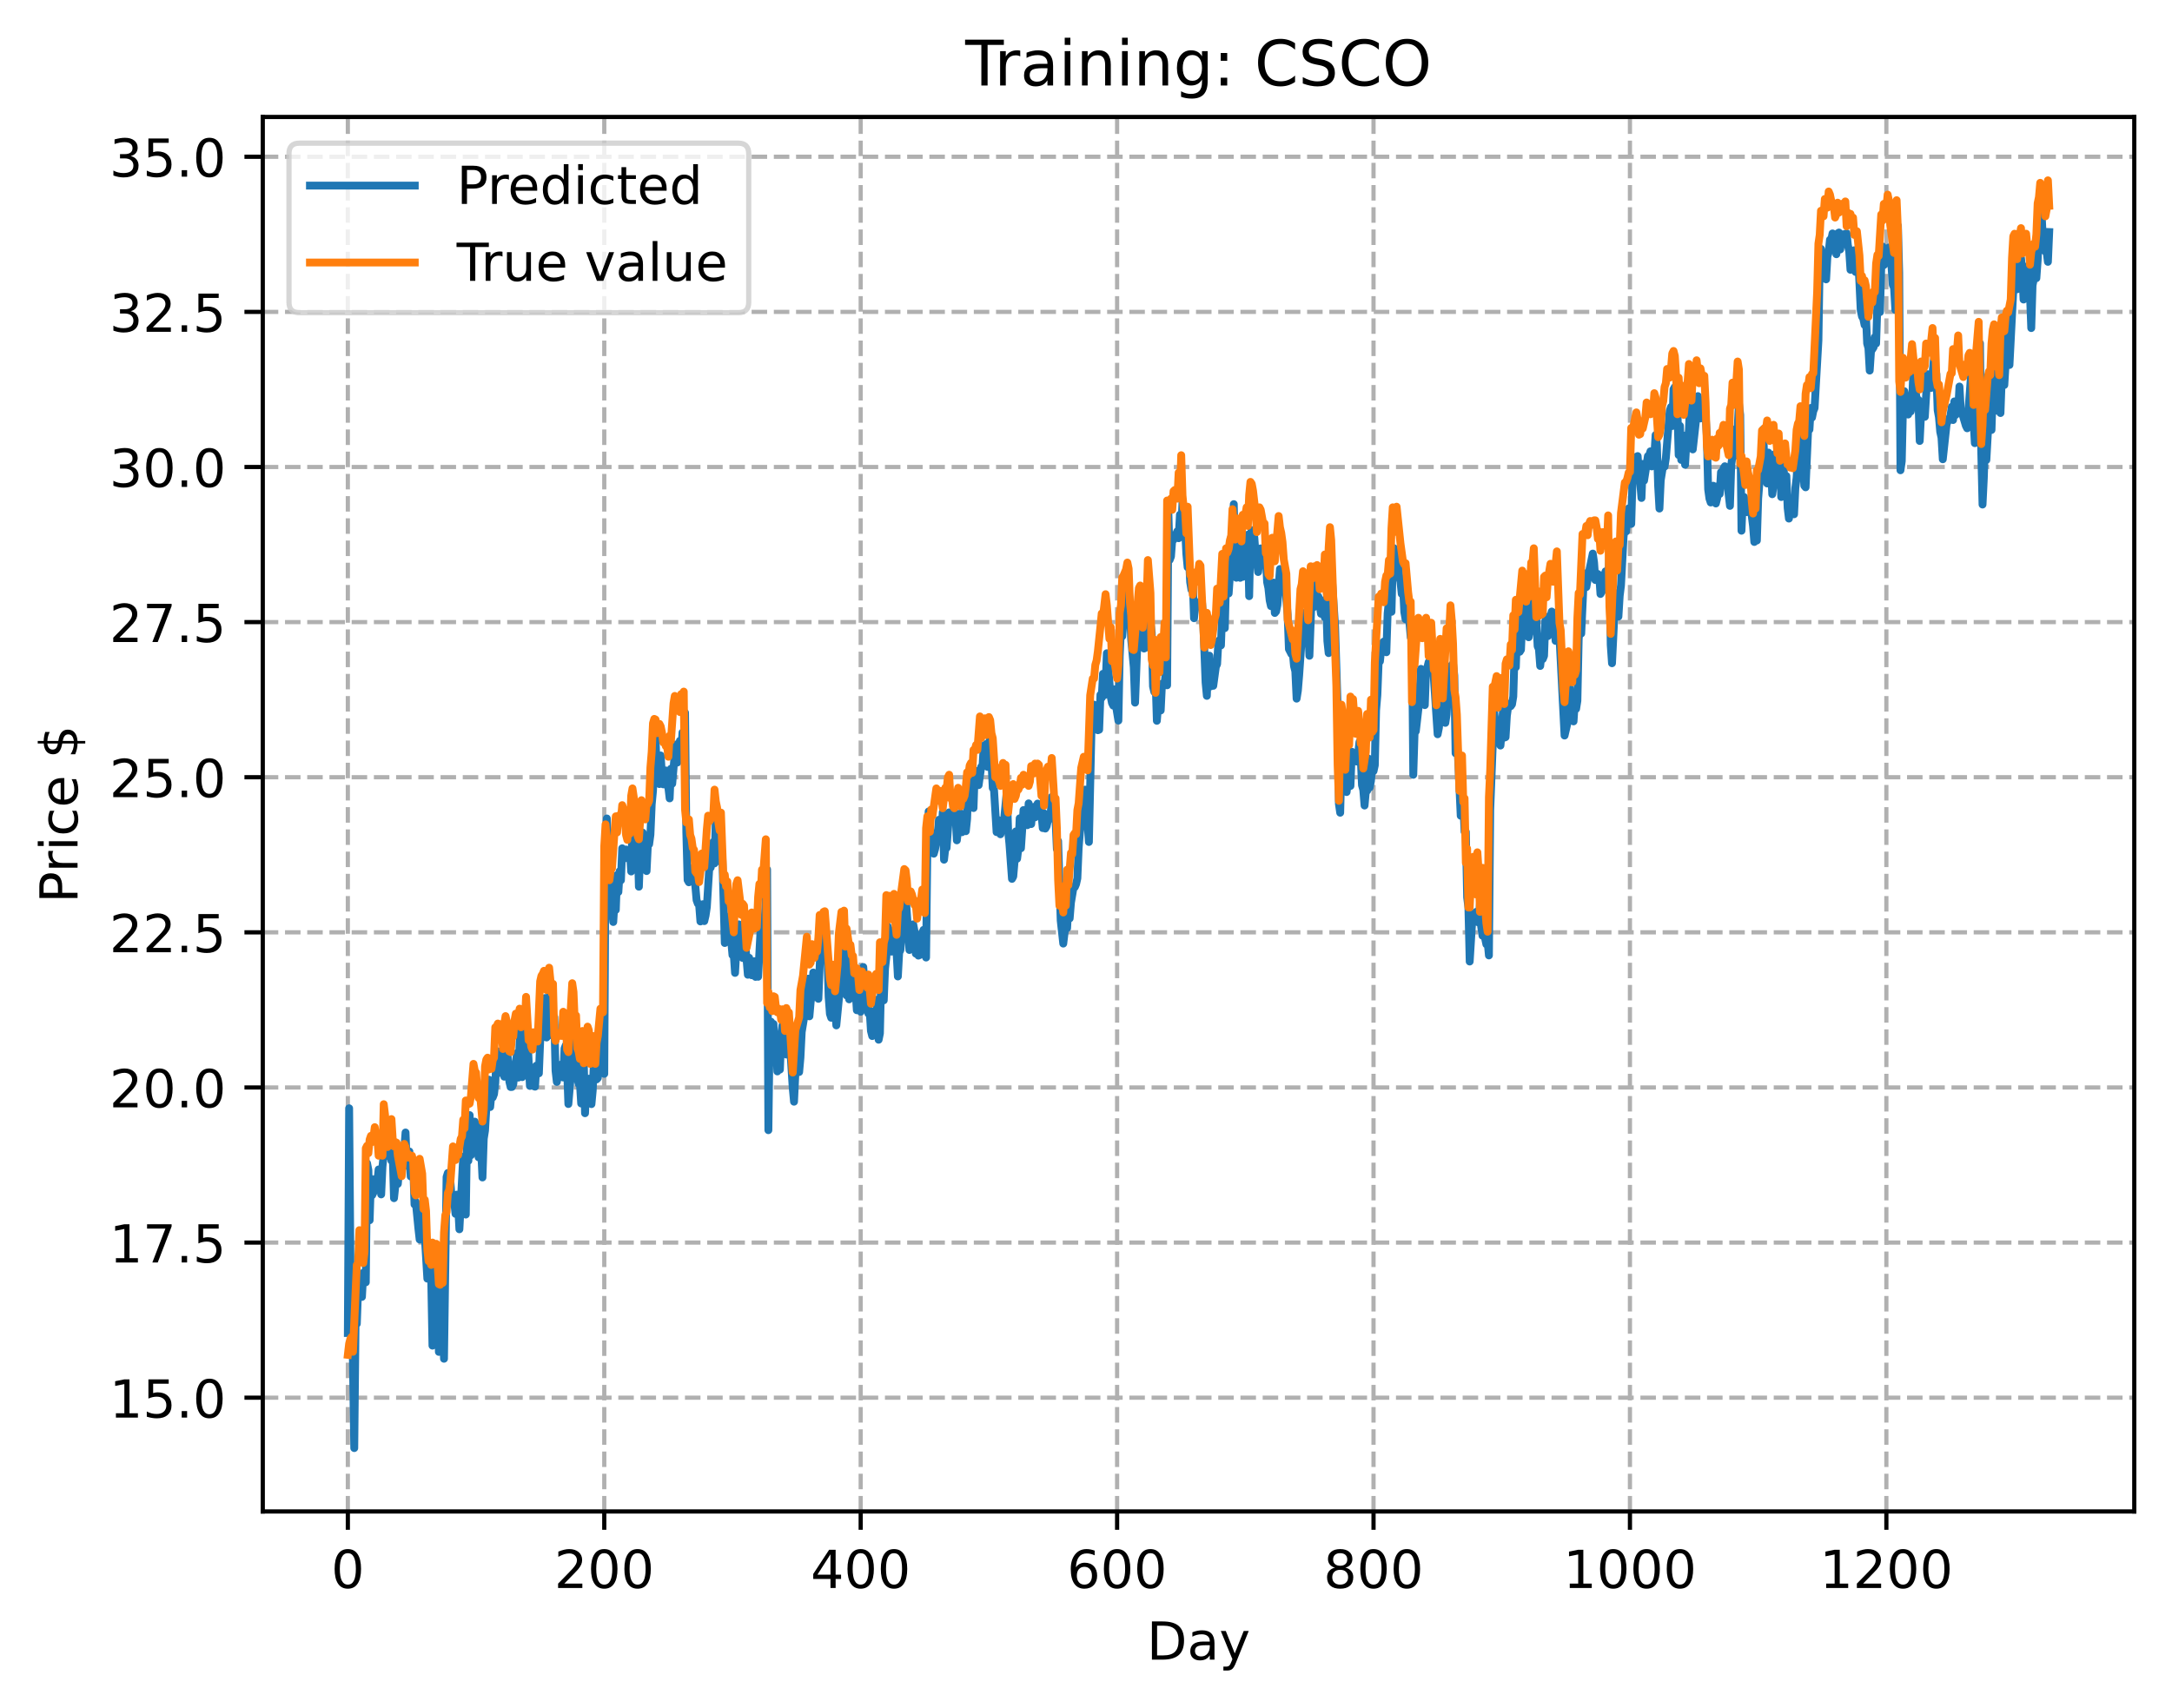 <?xml version="1.0" encoding="utf-8" standalone="no"?>
<!DOCTYPE svg PUBLIC "-//W3C//DTD SVG 1.1//EN"
  "http://www.w3.org/Graphics/SVG/1.1/DTD/svg11.dtd">
<!-- Created with matplotlib (https://matplotlib.org/) -->
<svg height="325.986pt" version="1.1" viewBox="0 0 414.464 325.986" width="414.464pt" xmlns="http://www.w3.org/2000/svg" xmlns:xlink="http://www.w3.org/1999/xlink">
 <defs>
  <style type="text/css">
*{stroke-linecap:butt;stroke-linejoin:round;}
  </style>
 </defs>
 <g id="figure_1">
  <g id="patch_1">
   <path d="M 0 325.986 
L 414.464 325.986 
L 414.464 0 
L 0 0 
z
" style="fill:#ffffff;"/>
  </g>
  <g id="axes_1">
   <g id="patch_2">
    <path d="M 50.144 288.43 
L 407.264 288.43 
L 407.264 22.318 
L 50.144 22.318 
z
" style="fill:#ffffff;"/>
   </g>
   <g id="matplotlib.axis_1">
    <g id="xtick_1">
     <g id="line2d_1">
      <path clip-path="url(#pe5d06b6547)" d="M 66.376 288.43 
L 66.376 22.318 
" style="fill:none;stroke:#b0b0b0;stroke-dasharray:2.96,1.28;stroke-dashoffset:0;stroke-width:0.8;"/>
     </g>
     <g id="line2d_2">
      <defs>
       <path d="M 0 0 
L 0 3.5 
" id="m57f26b819e" style="stroke:#000000;stroke-width:0.8;"/>
      </defs>
      <g>
       <use style="stroke:#000000;stroke-width:0.8;" x="66.376" xlink:href="#m57f26b819e" y="288.43"/>
      </g>
     </g>
     <g id="text_1">
      <!-- 0 -->
      <defs>
       <path d="M 31.781 66.406 
Q 24.172 66.406 20.328 58.906 
Q 16.5 51.422 16.5 36.375 
Q 16.5 21.391 20.328 13.891 
Q 24.172 6.391 31.781 6.391 
Q 39.453 6.391 43.281 13.891 
Q 47.125 21.391 47.125 36.375 
Q 47.125 51.422 43.281 58.906 
Q 39.453 66.406 31.781 66.406 
z
M 31.781 74.219 
Q 44.047 74.219 50.516 64.516 
Q 56.984 54.828 56.984 36.375 
Q 56.984 17.969 50.516 8.266 
Q 44.047 -1.422 31.781 -1.422 
Q 19.531 -1.422 13.062 8.266 
Q 6.594 17.969 6.594 36.375 
Q 6.594 54.828 13.062 64.516 
Q 19.531 74.219 31.781 74.219 
z
" id="DejaVuSans-48"/>
      </defs>
      <g transform="translate(63.195 303.029)scale(0.1 -0.1)">
       <use xlink:href="#DejaVuSans-48"/>
      </g>
     </g>
    </g>
    <g id="xtick_2">
     <g id="line2d_3">
      <path clip-path="url(#pe5d06b6547)" d="M 115.307 288.43 
L 115.307 22.318 
" style="fill:none;stroke:#b0b0b0;stroke-dasharray:2.96,1.28;stroke-dashoffset:0;stroke-width:0.8;"/>
     </g>
     <g id="line2d_4">
      <g>
       <use style="stroke:#000000;stroke-width:0.8;" x="115.307" xlink:href="#m57f26b819e" y="288.43"/>
      </g>
     </g>
     <g id="text_2">
      <!-- 200 -->
      <defs>
       <path d="M 19.188 8.297 
L 53.609 8.297 
L 53.609 0 
L 7.328 0 
L 7.328 8.297 
Q 12.938 14.109 22.625 23.891 
Q 32.328 33.688 34.812 36.531 
Q 39.547 41.844 41.422 45.531 
Q 43.312 49.219 43.312 52.781 
Q 43.312 58.594 39.234 62.25 
Q 35.156 65.922 28.609 65.922 
Q 23.969 65.922 18.812 64.312 
Q 13.672 62.703 7.812 59.422 
L 7.812 69.391 
Q 13.766 71.781 18.938 73 
Q 24.125 74.219 28.422 74.219 
Q 39.75 74.219 46.484 68.547 
Q 53.219 62.891 53.219 53.422 
Q 53.219 48.922 51.531 44.891 
Q 49.859 40.875 45.406 35.406 
Q 44.188 33.984 37.641 27.219 
Q 31.109 20.453 19.188 8.297 
z
" id="DejaVuSans-50"/>
      </defs>
      <g transform="translate(105.763 303.029)scale(0.1 -0.1)">
       <use xlink:href="#DejaVuSans-50"/>
       <use x="63.623" xlink:href="#DejaVuSans-48"/>
       <use x="127.246" xlink:href="#DejaVuSans-48"/>
      </g>
     </g>
    </g>
    <g id="xtick_3">
     <g id="line2d_5">
      <path clip-path="url(#pe5d06b6547)" d="M 164.238 288.43 
L 164.238 22.318 
" style="fill:none;stroke:#b0b0b0;stroke-dasharray:2.96,1.28;stroke-dashoffset:0;stroke-width:0.8;"/>
     </g>
     <g id="line2d_6">
      <g>
       <use style="stroke:#000000;stroke-width:0.8;" x="164.238" xlink:href="#m57f26b819e" y="288.43"/>
      </g>
     </g>
     <g id="text_3">
      <!-- 400 -->
      <defs>
       <path d="M 37.797 64.312 
L 12.891 25.391 
L 37.797 25.391 
z
M 35.203 72.906 
L 47.609 72.906 
L 47.609 25.391 
L 58.016 25.391 
L 58.016 17.188 
L 47.609 17.188 
L 47.609 0 
L 37.797 0 
L 37.797 17.188 
L 4.891 17.188 
L 4.891 26.703 
z
" id="DejaVuSans-52"/>
      </defs>
      <g transform="translate(154.694 303.029)scale(0.1 -0.1)">
       <use xlink:href="#DejaVuSans-52"/>
       <use x="63.623" xlink:href="#DejaVuSans-48"/>
       <use x="127.246" xlink:href="#DejaVuSans-48"/>
      </g>
     </g>
    </g>
    <g id="xtick_4">
     <g id="line2d_7">
      <path clip-path="url(#pe5d06b6547)" d="M 213.168 288.43 
L 213.168 22.318 
" style="fill:none;stroke:#b0b0b0;stroke-dasharray:2.96,1.28;stroke-dashoffset:0;stroke-width:0.8;"/>
     </g>
     <g id="line2d_8">
      <g>
       <use style="stroke:#000000;stroke-width:0.8;" x="213.168" xlink:href="#m57f26b819e" y="288.43"/>
      </g>
     </g>
     <g id="text_4">
      <!-- 600 -->
      <defs>
       <path d="M 33.016 40.375 
Q 26.375 40.375 22.484 35.828 
Q 18.609 31.297 18.609 23.391 
Q 18.609 15.531 22.484 10.953 
Q 26.375 6.391 33.016 6.391 
Q 39.656 6.391 43.531 10.953 
Q 47.406 15.531 47.406 23.391 
Q 47.406 31.297 43.531 35.828 
Q 39.656 40.375 33.016 40.375 
z
M 52.594 71.297 
L 52.594 62.312 
Q 48.875 64.062 45.094 64.984 
Q 41.312 65.922 37.594 65.922 
Q 27.828 65.922 22.672 59.328 
Q 17.531 52.734 16.797 39.406 
Q 19.672 43.656 24.016 45.922 
Q 28.375 48.188 33.594 48.188 
Q 44.578 48.188 50.953 41.516 
Q 57.328 34.859 57.328 23.391 
Q 57.328 12.156 50.688 5.359 
Q 44.047 -1.422 33.016 -1.422 
Q 20.359 -1.422 13.672 8.266 
Q 6.984 17.969 6.984 36.375 
Q 6.984 53.656 15.188 63.938 
Q 23.391 74.219 37.203 74.219 
Q 40.922 74.219 44.703 73.484 
Q 48.484 72.75 52.594 71.297 
z
" id="DejaVuSans-54"/>
      </defs>
      <g transform="translate(203.625 303.029)scale(0.1 -0.1)">
       <use xlink:href="#DejaVuSans-54"/>
       <use x="63.623" xlink:href="#DejaVuSans-48"/>
       <use x="127.246" xlink:href="#DejaVuSans-48"/>
      </g>
     </g>
    </g>
    <g id="xtick_5">
     <g id="line2d_9">
      <path clip-path="url(#pe5d06b6547)" d="M 262.099 288.43 
L 262.099 22.318 
" style="fill:none;stroke:#b0b0b0;stroke-dasharray:2.96,1.28;stroke-dashoffset:0;stroke-width:0.8;"/>
     </g>
     <g id="line2d_10">
      <g>
       <use style="stroke:#000000;stroke-width:0.8;" x="262.099" xlink:href="#m57f26b819e" y="288.43"/>
      </g>
     </g>
     <g id="text_5">
      <!-- 800 -->
      <defs>
       <path d="M 31.781 34.625 
Q 24.75 34.625 20.719 30.859 
Q 16.703 27.094 16.703 20.516 
Q 16.703 13.922 20.719 10.156 
Q 24.75 6.391 31.781 6.391 
Q 38.812 6.391 42.859 10.172 
Q 46.922 13.969 46.922 20.516 
Q 46.922 27.094 42.891 30.859 
Q 38.875 34.625 31.781 34.625 
z
M 21.922 38.812 
Q 15.578 40.375 12.031 44.719 
Q 8.5 49.078 8.5 55.328 
Q 8.5 64.062 14.719 69.141 
Q 20.953 74.219 31.781 74.219 
Q 42.672 74.219 48.875 69.141 
Q 55.078 64.062 55.078 55.328 
Q 55.078 49.078 51.531 44.719 
Q 48 40.375 41.703 38.812 
Q 48.828 37.156 52.797 32.312 
Q 56.781 27.484 56.781 20.516 
Q 56.781 9.906 50.312 4.234 
Q 43.844 -1.422 31.781 -1.422 
Q 19.734 -1.422 13.25 4.234 
Q 6.781 9.906 6.781 20.516 
Q 6.781 27.484 10.781 32.312 
Q 14.797 37.156 21.922 38.812 
z
M 18.312 54.391 
Q 18.312 48.734 21.844 45.562 
Q 25.391 42.391 31.781 42.391 
Q 38.141 42.391 41.719 45.562 
Q 45.312 48.734 45.312 54.391 
Q 45.312 60.062 41.719 63.234 
Q 38.141 66.406 31.781 66.406 
Q 25.391 66.406 21.844 63.234 
Q 18.312 60.062 18.312 54.391 
z
" id="DejaVuSans-56"/>
      </defs>
      <g transform="translate(252.555 303.029)scale(0.1 -0.1)">
       <use xlink:href="#DejaVuSans-56"/>
       <use x="63.623" xlink:href="#DejaVuSans-48"/>
       <use x="127.246" xlink:href="#DejaVuSans-48"/>
      </g>
     </g>
    </g>
    <g id="xtick_6">
     <g id="line2d_11">
      <path clip-path="url(#pe5d06b6547)" d="M 311.029 288.43 
L 311.029 22.318 
" style="fill:none;stroke:#b0b0b0;stroke-dasharray:2.96,1.28;stroke-dashoffset:0;stroke-width:0.8;"/>
     </g>
     <g id="line2d_12">
      <g>
       <use style="stroke:#000000;stroke-width:0.8;" x="311.029" xlink:href="#m57f26b819e" y="288.43"/>
      </g>
     </g>
     <g id="text_6">
      <!-- 1000 -->
      <defs>
       <path d="M 12.406 8.297 
L 28.516 8.297 
L 28.516 63.922 
L 10.984 60.406 
L 10.984 69.391 
L 28.422 72.906 
L 38.281 72.906 
L 38.281 8.297 
L 54.391 8.297 
L 54.391 0 
L 12.406 0 
z
" id="DejaVuSans-49"/>
      </defs>
      <g transform="translate(298.304 303.029)scale(0.1 -0.1)">
       <use xlink:href="#DejaVuSans-49"/>
       <use x="63.623" xlink:href="#DejaVuSans-48"/>
       <use x="127.246" xlink:href="#DejaVuSans-48"/>
       <use x="190.869" xlink:href="#DejaVuSans-48"/>
      </g>
     </g>
    </g>
    <g id="xtick_7">
     <g id="line2d_13">
      <path clip-path="url(#pe5d06b6547)" d="M 359.96 288.43 
L 359.96 22.318 
" style="fill:none;stroke:#b0b0b0;stroke-dasharray:2.96,1.28;stroke-dashoffset:0;stroke-width:0.8;"/>
     </g>
     <g id="line2d_14">
      <g>
       <use style="stroke:#000000;stroke-width:0.8;" x="359.96" xlink:href="#m57f26b819e" y="288.43"/>
      </g>
     </g>
     <g id="text_7">
      <!-- 1200 -->
      <g transform="translate(347.235 303.029)scale(0.1 -0.1)">
       <use xlink:href="#DejaVuSans-49"/>
       <use x="63.623" xlink:href="#DejaVuSans-50"/>
       <use x="127.246" xlink:href="#DejaVuSans-48"/>
       <use x="190.869" xlink:href="#DejaVuSans-48"/>
      </g>
     </g>
    </g>
    <g id="text_8">
     <!-- Day -->
     <defs>
      <path d="M 19.672 64.797 
L 19.672 8.109 
L 31.594 8.109 
Q 46.688 8.109 53.688 14.938 
Q 60.688 21.781 60.688 36.531 
Q 60.688 51.172 53.688 57.984 
Q 46.688 64.797 31.594 64.797 
z
M 9.812 72.906 
L 30.078 72.906 
Q 51.266 72.906 61.172 64.094 
Q 71.094 55.281 71.094 36.531 
Q 71.094 17.672 61.125 8.828 
Q 51.172 0 30.078 0 
L 9.812 0 
z
" id="DejaVuSans-68"/>
      <path d="M 34.281 27.484 
Q 23.391 27.484 19.188 25 
Q 14.984 22.516 14.984 16.5 
Q 14.984 11.719 18.141 8.906 
Q 21.297 6.109 26.703 6.109 
Q 34.188 6.109 38.703 11.406 
Q 43.219 16.703 43.219 25.484 
L 43.219 27.484 
z
M 52.203 31.203 
L 52.203 0 
L 43.219 0 
L 43.219 8.297 
Q 40.141 3.328 35.547 0.953 
Q 30.953 -1.422 24.312 -1.422 
Q 15.922 -1.422 10.953 3.297 
Q 6 8.016 6 15.922 
Q 6 25.141 12.172 29.828 
Q 18.359 34.516 30.609 34.516 
L 43.219 34.516 
L 43.219 35.406 
Q 43.219 41.609 39.141 45 
Q 35.062 48.391 27.688 48.391 
Q 23 48.391 18.547 47.266 
Q 14.109 46.141 10.016 43.891 
L 10.016 52.203 
Q 14.938 54.109 19.578 55.047 
Q 24.219 56 28.609 56 
Q 40.484 56 46.344 49.844 
Q 52.203 43.703 52.203 31.203 
z
" id="DejaVuSans-97"/>
      <path d="M 32.172 -5.078 
Q 28.375 -14.844 24.75 -17.812 
Q 21.141 -20.797 15.094 -20.797 
L 7.906 -20.797 
L 7.906 -13.281 
L 13.188 -13.281 
Q 16.891 -13.281 18.938 -11.516 
Q 21 -9.766 23.484 -3.219 
L 25.094 0.875 
L 2.984 54.688 
L 12.5 54.688 
L 29.594 11.922 
L 46.688 54.688 
L 56.203 54.688 
z
" id="DejaVuSans-121"/>
     </defs>
     <g transform="translate(218.83 316.707)scale(0.1 -0.1)">
      <use xlink:href="#DejaVuSans-68"/>
      <use x="77.002" xlink:href="#DejaVuSans-97"/>
      <use x="138.281" xlink:href="#DejaVuSans-121"/>
     </g>
    </g>
   </g>
   <g id="matplotlib.axis_2">
    <g id="ytick_1">
     <g id="line2d_15">
      <path clip-path="url(#pe5d06b6547)" d="M 50.144 266.716 
L 407.264 266.716 
" style="fill:none;stroke:#b0b0b0;stroke-dasharray:2.96,1.28;stroke-dashoffset:0;stroke-width:0.8;"/>
     </g>
     <g id="line2d_16">
      <defs>
       <path d="M 0 0 
L -3.5 0 
" id="m16d10ddb74" style="stroke:#000000;stroke-width:0.8;"/>
      </defs>
      <g>
       <use style="stroke:#000000;stroke-width:0.8;" x="50.144" xlink:href="#m16d10ddb74" y="266.716"/>
      </g>
     </g>
     <g id="text_9">
      <!-- 15.0 -->
      <defs>
       <path d="M 10.797 72.906 
L 49.516 72.906 
L 49.516 64.594 
L 19.828 64.594 
L 19.828 46.734 
Q 21.969 47.469 24.109 47.828 
Q 26.266 48.188 28.422 48.188 
Q 40.625 48.188 47.75 41.5 
Q 54.891 34.812 54.891 23.391 
Q 54.891 11.625 47.562 5.094 
Q 40.234 -1.422 26.906 -1.422 
Q 22.312 -1.422 17.547 -0.641 
Q 12.797 0.141 7.719 1.703 
L 7.719 11.625 
Q 12.109 9.234 16.797 8.062 
Q 21.484 6.891 26.703 6.891 
Q 35.156 6.891 40.078 11.328 
Q 45.016 15.766 45.016 23.391 
Q 45.016 31 40.078 35.438 
Q 35.156 39.891 26.703 39.891 
Q 22.75 39.891 18.812 39.016 
Q 14.891 38.141 10.797 36.281 
z
" id="DejaVuSans-53"/>
       <path d="M 10.688 12.406 
L 21 12.406 
L 21 0 
L 10.688 0 
z
" id="DejaVuSans-46"/>
      </defs>
      <g transform="translate(20.878 270.515)scale(0.1 -0.1)">
       <use xlink:href="#DejaVuSans-49"/>
       <use x="63.623" xlink:href="#DejaVuSans-53"/>
       <use x="127.246" xlink:href="#DejaVuSans-46"/>
       <use x="159.033" xlink:href="#DejaVuSans-48"/>
      </g>
     </g>
    </g>
    <g id="ytick_2">
     <g id="line2d_17">
      <path clip-path="url(#pe5d06b6547)" d="M 50.144 237.116 
L 407.264 237.116 
" style="fill:none;stroke:#b0b0b0;stroke-dasharray:2.96,1.28;stroke-dashoffset:0;stroke-width:0.8;"/>
     </g>
     <g id="line2d_18">
      <g>
       <use style="stroke:#000000;stroke-width:0.8;" x="50.144" xlink:href="#m16d10ddb74" y="237.116"/>
      </g>
     </g>
     <g id="text_10">
      <!-- 17.5 -->
      <defs>
       <path d="M 8.203 72.906 
L 55.078 72.906 
L 55.078 68.703 
L 28.609 0 
L 18.312 0 
L 43.219 64.594 
L 8.203 64.594 
z
" id="DejaVuSans-55"/>
      </defs>
      <g transform="translate(20.878 240.915)scale(0.1 -0.1)">
       <use xlink:href="#DejaVuSans-49"/>
       <use x="63.623" xlink:href="#DejaVuSans-55"/>
       <use x="127.246" xlink:href="#DejaVuSans-46"/>
       <use x="159.033" xlink:href="#DejaVuSans-53"/>
      </g>
     </g>
    </g>
    <g id="ytick_3">
     <g id="line2d_19">
      <path clip-path="url(#pe5d06b6547)" d="M 50.144 207.516 
L 407.264 207.516 
" style="fill:none;stroke:#b0b0b0;stroke-dasharray:2.96,1.28;stroke-dashoffset:0;stroke-width:0.8;"/>
     </g>
     <g id="line2d_20">
      <g>
       <use style="stroke:#000000;stroke-width:0.8;" x="50.144" xlink:href="#m16d10ddb74" y="207.516"/>
      </g>
     </g>
     <g id="text_11">
      <!-- 20.0 -->
      <g transform="translate(20.878 211.315)scale(0.1 -0.1)">
       <use xlink:href="#DejaVuSans-50"/>
       <use x="63.623" xlink:href="#DejaVuSans-48"/>
       <use x="127.246" xlink:href="#DejaVuSans-46"/>
       <use x="159.033" xlink:href="#DejaVuSans-48"/>
      </g>
     </g>
    </g>
    <g id="ytick_4">
     <g id="line2d_21">
      <path clip-path="url(#pe5d06b6547)" d="M 50.144 177.916 
L 407.264 177.916 
" style="fill:none;stroke:#b0b0b0;stroke-dasharray:2.96,1.28;stroke-dashoffset:0;stroke-width:0.8;"/>
     </g>
     <g id="line2d_22">
      <g>
       <use style="stroke:#000000;stroke-width:0.8;" x="50.144" xlink:href="#m16d10ddb74" y="177.916"/>
      </g>
     </g>
     <g id="text_12">
      <!-- 22.5 -->
      <g transform="translate(20.878 181.715)scale(0.1 -0.1)">
       <use xlink:href="#DejaVuSans-50"/>
       <use x="63.623" xlink:href="#DejaVuSans-50"/>
       <use x="127.246" xlink:href="#DejaVuSans-46"/>
       <use x="159.033" xlink:href="#DejaVuSans-53"/>
      </g>
     </g>
    </g>
    <g id="ytick_5">
     <g id="line2d_23">
      <path clip-path="url(#pe5d06b6547)" d="M 50.144 148.315 
L 407.264 148.315 
" style="fill:none;stroke:#b0b0b0;stroke-dasharray:2.96,1.28;stroke-dashoffset:0;stroke-width:0.8;"/>
     </g>
     <g id="line2d_24">
      <g>
       <use style="stroke:#000000;stroke-width:0.8;" x="50.144" xlink:href="#m16d10ddb74" y="148.315"/>
      </g>
     </g>
     <g id="text_13">
      <!-- 25.0 -->
      <g transform="translate(20.878 152.115)scale(0.1 -0.1)">
       <use xlink:href="#DejaVuSans-50"/>
       <use x="63.623" xlink:href="#DejaVuSans-53"/>
       <use x="127.246" xlink:href="#DejaVuSans-46"/>
       <use x="159.033" xlink:href="#DejaVuSans-48"/>
      </g>
     </g>
    </g>
    <g id="ytick_6">
     <g id="line2d_25">
      <path clip-path="url(#pe5d06b6547)" d="M 50.144 118.715 
L 407.264 118.715 
" style="fill:none;stroke:#b0b0b0;stroke-dasharray:2.96,1.28;stroke-dashoffset:0;stroke-width:0.8;"/>
     </g>
     <g id="line2d_26">
      <g>
       <use style="stroke:#000000;stroke-width:0.8;" x="50.144" xlink:href="#m16d10ddb74" y="118.715"/>
      </g>
     </g>
     <g id="text_14">
      <!-- 27.5 -->
      <g transform="translate(20.878 122.515)scale(0.1 -0.1)">
       <use xlink:href="#DejaVuSans-50"/>
       <use x="63.623" xlink:href="#DejaVuSans-55"/>
       <use x="127.246" xlink:href="#DejaVuSans-46"/>
       <use x="159.033" xlink:href="#DejaVuSans-53"/>
      </g>
     </g>
    </g>
    <g id="ytick_7">
     <g id="line2d_27">
      <path clip-path="url(#pe5d06b6547)" d="M 50.144 89.115 
L 407.264 89.115 
" style="fill:none;stroke:#b0b0b0;stroke-dasharray:2.96,1.28;stroke-dashoffset:0;stroke-width:0.8;"/>
     </g>
     <g id="line2d_28">
      <g>
       <use style="stroke:#000000;stroke-width:0.8;" x="50.144" xlink:href="#m16d10ddb74" y="89.115"/>
      </g>
     </g>
     <g id="text_15">
      <!-- 30.0 -->
      <defs>
       <path d="M 40.578 39.312 
Q 47.656 37.797 51.625 33 
Q 55.609 28.219 55.609 21.188 
Q 55.609 10.406 48.188 4.484 
Q 40.766 -1.422 27.094 -1.422 
Q 22.516 -1.422 17.656 -0.516 
Q 12.797 0.391 7.625 2.203 
L 7.625 11.719 
Q 11.719 9.328 16.594 8.109 
Q 21.484 6.891 26.812 6.891 
Q 36.078 6.891 40.938 10.547 
Q 45.797 14.203 45.797 21.188 
Q 45.797 27.641 41.281 31.266 
Q 36.766 34.906 28.719 34.906 
L 20.219 34.906 
L 20.219 43.016 
L 29.109 43.016 
Q 36.375 43.016 40.234 45.922 
Q 44.094 48.828 44.094 54.297 
Q 44.094 59.906 40.109 62.906 
Q 36.141 65.922 28.719 65.922 
Q 24.656 65.922 20.016 65.031 
Q 15.375 64.156 9.812 62.312 
L 9.812 71.094 
Q 15.438 72.656 20.344 73.438 
Q 25.25 74.219 29.594 74.219 
Q 40.828 74.219 47.359 69.109 
Q 53.906 64.016 53.906 55.328 
Q 53.906 49.266 50.438 45.094 
Q 46.969 40.922 40.578 39.312 
z
" id="DejaVuSans-51"/>
      </defs>
      <g transform="translate(20.878 92.914)scale(0.1 -0.1)">
       <use xlink:href="#DejaVuSans-51"/>
       <use x="63.623" xlink:href="#DejaVuSans-48"/>
       <use x="127.246" xlink:href="#DejaVuSans-46"/>
       <use x="159.033" xlink:href="#DejaVuSans-48"/>
      </g>
     </g>
    </g>
    <g id="ytick_8">
     <g id="line2d_29">
      <path clip-path="url(#pe5d06b6547)" d="M 50.144 59.515 
L 407.264 59.515 
" style="fill:none;stroke:#b0b0b0;stroke-dasharray:2.96,1.28;stroke-dashoffset:0;stroke-width:0.8;"/>
     </g>
     <g id="line2d_30">
      <g>
       <use style="stroke:#000000;stroke-width:0.8;" x="50.144" xlink:href="#m16d10ddb74" y="59.515"/>
      </g>
     </g>
     <g id="text_16">
      <!-- 32.5 -->
      <g transform="translate(20.878 63.314)scale(0.1 -0.1)">
       <use xlink:href="#DejaVuSans-51"/>
       <use x="63.623" xlink:href="#DejaVuSans-50"/>
       <use x="127.246" xlink:href="#DejaVuSans-46"/>
       <use x="159.033" xlink:href="#DejaVuSans-53"/>
      </g>
     </g>
    </g>
    <g id="ytick_9">
     <g id="line2d_31">
      <path clip-path="url(#pe5d06b6547)" d="M 50.144 29.915 
L 407.264 29.915 
" style="fill:none;stroke:#b0b0b0;stroke-dasharray:2.96,1.28;stroke-dashoffset:0;stroke-width:0.8;"/>
     </g>
     <g id="line2d_32">
      <g>
       <use style="stroke:#000000;stroke-width:0.8;" x="50.144" xlink:href="#m16d10ddb74" y="29.915"/>
      </g>
     </g>
     <g id="text_17">
      <!-- 35.0 -->
      <g transform="translate(20.878 33.714)scale(0.1 -0.1)">
       <use xlink:href="#DejaVuSans-51"/>
       <use x="63.623" xlink:href="#DejaVuSans-53"/>
       <use x="127.246" xlink:href="#DejaVuSans-46"/>
       <use x="159.033" xlink:href="#DejaVuSans-48"/>
      </g>
     </g>
    </g>
    <g id="text_18">
     <!-- Price $ -->
     <defs>
      <path d="M 19.672 64.797 
L 19.672 37.406 
L 32.078 37.406 
Q 38.969 37.406 42.719 40.969 
Q 46.484 44.531 46.484 51.125 
Q 46.484 57.672 42.719 61.234 
Q 38.969 64.797 32.078 64.797 
z
M 9.812 72.906 
L 32.078 72.906 
Q 44.344 72.906 50.609 67.359 
Q 56.891 61.812 56.891 51.125 
Q 56.891 40.328 50.609 34.812 
Q 44.344 29.297 32.078 29.297 
L 19.672 29.297 
L 19.672 0 
L 9.812 0 
z
" id="DejaVuSans-80"/>
      <path d="M 41.109 46.297 
Q 39.594 47.172 37.812 47.578 
Q 36.031 48 33.891 48 
Q 26.266 48 22.188 43.047 
Q 18.109 38.094 18.109 28.812 
L 18.109 0 
L 9.078 0 
L 9.078 54.688 
L 18.109 54.688 
L 18.109 46.188 
Q 20.953 51.172 25.484 53.578 
Q 30.031 56 36.531 56 
Q 37.453 56 38.578 55.875 
Q 39.703 55.766 41.062 55.516 
z
" id="DejaVuSans-114"/>
      <path d="M 9.422 54.688 
L 18.406 54.688 
L 18.406 0 
L 9.422 0 
z
M 9.422 75.984 
L 18.406 75.984 
L 18.406 64.594 
L 9.422 64.594 
z
" id="DejaVuSans-105"/>
      <path d="M 48.781 52.594 
L 48.781 44.188 
Q 44.969 46.297 41.141 47.344 
Q 37.312 48.391 33.406 48.391 
Q 24.656 48.391 19.812 42.844 
Q 14.984 37.312 14.984 27.297 
Q 14.984 17.281 19.812 11.734 
Q 24.656 6.203 33.406 6.203 
Q 37.312 6.203 41.141 7.25 
Q 44.969 8.297 48.781 10.406 
L 48.781 2.094 
Q 45.016 0.344 40.984 -0.531 
Q 36.969 -1.422 32.422 -1.422 
Q 20.062 -1.422 12.781 6.344 
Q 5.516 14.109 5.516 27.297 
Q 5.516 40.672 12.859 48.328 
Q 20.219 56 33.016 56 
Q 37.156 56 41.109 55.141 
Q 45.062 54.297 48.781 52.594 
z
" id="DejaVuSans-99"/>
      <path d="M 56.203 29.594 
L 56.203 25.203 
L 14.891 25.203 
Q 15.484 15.922 20.484 11.062 
Q 25.484 6.203 34.422 6.203 
Q 39.594 6.203 44.453 7.469 
Q 49.312 8.734 54.109 11.281 
L 54.109 2.781 
Q 49.266 0.734 44.188 -0.344 
Q 39.109 -1.422 33.891 -1.422 
Q 20.797 -1.422 13.156 6.188 
Q 5.516 13.812 5.516 26.812 
Q 5.516 40.234 12.766 48.109 
Q 20.016 56 32.328 56 
Q 43.359 56 49.781 48.891 
Q 56.203 41.797 56.203 29.594 
z
M 47.219 32.234 
Q 47.125 39.594 43.094 43.984 
Q 39.062 48.391 32.422 48.391 
Q 24.906 48.391 20.391 44.141 
Q 15.875 39.891 15.188 32.172 
z
" id="DejaVuSans-101"/>
      <path id="DejaVuSans-32"/>
      <path d="M 33.797 -14.703 
L 28.906 -14.703 
L 28.859 0 
Q 23.734 0.094 18.609 1.188 
Q 13.484 2.297 8.297 4.5 
L 8.297 13.281 
Q 13.281 10.156 18.375 8.562 
Q 23.484 6.984 28.906 6.938 
L 28.906 29.203 
Q 18.109 30.953 13.203 35.156 
Q 8.297 39.359 8.297 46.688 
Q 8.297 54.641 13.625 59.219 
Q 18.953 63.812 28.906 64.5 
L 28.906 75.984 
L 33.797 75.984 
L 33.797 64.656 
Q 38.328 64.453 42.578 63.688 
Q 46.828 62.938 50.875 61.625 
L 50.875 53.078 
Q 46.828 55.125 42.547 56.25 
Q 38.281 57.375 33.797 57.562 
L 33.797 36.719 
Q 44.875 35.016 50.094 30.609 
Q 55.328 26.219 55.328 18.609 
Q 55.328 10.359 49.781 5.594 
Q 44.234 0.828 33.797 0.094 
z
M 28.906 37.594 
L 28.906 57.625 
Q 23.25 56.984 20.266 54.391 
Q 17.281 51.812 17.281 47.516 
Q 17.281 43.312 20.031 40.969 
Q 22.797 38.625 28.906 37.594 
z
M 33.797 28.219 
L 33.797 7.078 
Q 39.984 7.906 43.141 10.594 
Q 46.297 13.281 46.297 17.672 
Q 46.297 21.969 43.281 24.5 
Q 40.281 27.047 33.797 28.219 
z
" id="DejaVuSans-36"/>
     </defs>
     <g transform="translate(14.798 172.342)rotate(-90)scale(0.1 -0.1)">
      <use xlink:href="#DejaVuSans-80"/>
      <use x="58.553" xlink:href="#DejaVuSans-114"/>
      <use x="99.666" xlink:href="#DejaVuSans-105"/>
      <use x="127.449" xlink:href="#DejaVuSans-99"/>
      <use x="182.43" xlink:href="#DejaVuSans-101"/>
      <use x="243.953" xlink:href="#DejaVuSans-32"/>
      <use x="275.74" xlink:href="#DejaVuSans-36"/>
     </g>
    </g>
   </g>
   <g id="line2d_33">
    <path clip-path="url(#pe5d06b6547)" d="M 66.376 254.375 
L 66.621 211.491 
L 66.866 240.712 
L 67.11 244.158 
L 67.6 276.334 
L 67.844 252.741 
L 68.089 252.618 
L 68.334 245.947 
L 68.578 246.194 
L 68.823 243.79 
L 69.068 247.485 
L 69.312 242.887 
L 69.557 244.645 
L 69.802 244.702 
L 70.046 221.986 
L 70.291 223.272 
L 70.536 232.857 
L 70.78 224.938 
L 71.025 228.07 
L 71.27 227.539 
L 71.759 224.901 
L 72.003 225.6 
L 72.248 223.166 
L 72.493 223.589 
L 72.737 227.925 
L 72.982 222.642 
L 73.227 220.215 
L 73.471 214.439 
L 73.716 220.6 
L 74.205 218.473 
L 74.695 221.485 
L 74.939 220.293 
L 75.184 228.646 
L 75.673 224.08 
L 75.918 225.918 
L 76.163 223.1 
L 76.407 223.564 
L 76.652 223.413 
L 77.141 219.375 
L 77.386 216.113 
L 77.631 222.466 
L 77.875 220.602 
L 78.12 219.732 
L 78.364 224.499 
L 78.609 222.559 
L 78.854 222.569 
L 79.098 229.844 
L 79.343 229.364 
L 79.832 234.376 
L 80.077 236.532 
L 80.322 230.932 
L 80.566 233.999 
L 80.811 231.833 
L 81.545 244.001 
L 81.79 241.545 
L 82.034 240.595 
L 82.279 243.536 
L 82.524 256.781 
L 82.768 248.208 
L 83.013 247.454 
L 83.258 243.737 
L 83.502 242.698 
L 83.747 257.979 
L 83.991 254.41 
L 84.236 253.768 
L 84.481 248.991 
L 84.725 259.288 
L 85.215 224.604 
L 85.459 223.839 
L 85.704 224.426 
L 85.949 225.507 
L 86.193 228.934 
L 86.438 229.758 
L 86.683 229.504 
L 86.927 231.638 
L 87.172 227.969 
L 87.417 230.149 
L 87.661 234.581 
L 88.395 220.71 
L 88.64 222.401 
L 88.885 231.769 
L 89.129 215.581 
L 89.374 221.521 
L 89.619 212.795 
L 89.863 220.453 
L 90.108 219.136 
L 90.597 214.038 
L 90.842 219.012 
L 91.086 217.454 
L 91.331 220.853 
L 91.576 214.639 
L 92.065 224.693 
L 92.31 217.297 
L 92.554 215.745 
L 92.799 211.495 
L 93.044 209.727 
L 93.288 206.029 
L 93.533 211.253 
L 93.778 208.677 
L 94.022 209.419 
L 94.267 208.778 
L 94.512 206.646 
L 94.756 201.241 
L 95.001 200.626 
L 95.246 201.329 
L 95.49 204.735 
L 95.735 201.312 
L 96.224 205.46 
L 96.713 199.1 
L 97.203 206.437 
L 97.447 207.435 
L 97.692 207.42 
L 97.937 206.918 
L 98.426 202.707 
L 98.671 200.937 
L 98.915 205.636 
L 99.16 198.784 
L 99.405 196.083 
L 99.649 205.546 
L 99.894 196.156 
L 100.139 205.091 
L 100.628 197.644 
L 101.117 207.223 
L 101.362 206.907 
L 101.607 206.007 
L 101.851 207.26 
L 102.096 207.364 
L 102.34 203.361 
L 102.585 204.628 
L 102.83 204.829 
L 103.074 198.692 
L 103.319 197.398 
L 103.564 195.216 
L 103.808 191.292 
L 104.053 190.447 
L 104.298 197.982 
L 104.787 195.525 
L 105.032 187.472 
L 105.521 197.697 
L 105.766 194.111 
L 106.01 204.321 
L 106.255 206.464 
L 106.5 205.059 
L 106.744 204.784 
L 106.989 204.152 
L 107.234 203.057 
L 107.478 205.618 
L 107.723 200.063 
L 107.967 199.461 
L 108.212 203.92 
L 108.457 210.679 
L 108.946 204.946 
L 109.191 198.866 
L 109.435 197.574 
L 109.68 198.856 
L 109.925 203.527 
L 110.169 205.714 
L 110.414 206.851 
L 110.659 206.67 
L 110.903 210.576 
L 111.148 207.534 
L 111.393 202.605 
L 111.637 212.433 
L 111.882 206.938 
L 112.127 208.118 
L 112.371 205.842 
L 112.616 206.413 
L 112.861 210.698 
L 113.105 208.054 
L 113.35 202.121 
L 113.595 204.739 
L 113.839 205.979 
L 114.084 205.709 
L 114.328 201.732 
L 114.573 201.148 
L 114.818 198.76 
L 115.062 199.933 
L 115.307 204.916 
L 115.552 161.601 
L 115.796 156.186 
L 116.041 165.092 
L 116.286 163.112 
L 116.53 172.326 
L 116.775 172.834 
L 117.02 175.941 
L 117.264 172.093 
L 117.509 173.635 
L 117.754 166.972 
L 117.998 170.219 
L 118.243 166.241 
L 118.488 167.98 
L 118.732 161.878 
L 118.977 162.148 
L 119.222 163.799 
L 119.466 162.114 
L 119.711 163.229 
L 119.955 163.656 
L 120.2 162.571 
L 120.445 166.304 
L 120.689 157.83 
L 120.934 156.102 
L 121.179 163.16 
L 121.423 165.014 
L 121.668 159.951 
L 121.913 169.211 
L 122.157 162.431 
L 122.402 159.482 
L 122.647 158.884 
L 122.891 165.722 
L 123.136 163.543 
L 123.381 166.221 
L 123.625 161.221 
L 123.87 161.103 
L 124.115 159.264 
L 124.359 153.471 
L 124.604 150.91 
L 124.849 143.472 
L 125.093 140.596 
L 125.338 148.183 
L 125.583 149.13 
L 125.827 149.619 
L 126.072 144.165 
L 126.316 147.904 
L 126.561 149.673 
L 127.05 147.028 
L 127.295 149.879 
L 127.54 150.299 
L 127.784 152.355 
L 128.029 146.698 
L 128.274 149.555 
L 128.763 143.826 
L 129.008 142.06 
L 129.252 145.519 
L 129.497 145.059 
L 129.742 141.359 
L 129.986 143.41 
L 130.231 139.789 
L 130.476 143.835 
L 130.72 136.001 
L 130.965 158.822 
L 131.21 167.935 
L 131.454 168.363 
L 131.699 165.702 
L 131.943 165.659 
L 132.188 167.091 
L 132.433 167.59 
L 132.677 168.968 
L 132.922 171.771 
L 133.167 172.442 
L 133.411 172.688 
L 133.656 175.839 
L 134.145 172.543 
L 134.39 175.775 
L 134.635 174.736 
L 134.879 173.103 
L 135.369 165.262 
L 135.613 165.564 
L 135.858 163.696 
L 136.103 160.678 
L 136.347 164.76 
L 136.592 156.349 
L 136.837 161.836 
L 137.081 161.523 
L 137.326 163.902 
L 137.571 164.488 
L 137.815 162.691 
L 138.304 179.954 
L 138.549 174.866 
L 138.794 176.974 
L 139.038 175.771 
L 139.283 179.735 
L 139.528 179.5 
L 139.772 182.256 
L 140.017 182.106 
L 140.262 185.655 
L 140.751 176.983 
L 140.996 176.395 
L 141.24 178.898 
L 141.485 179.906 
L 141.73 182.813 
L 141.974 182.072 
L 142.219 180.254 
L 142.708 186.011 
L 142.953 182.766 
L 143.442 186.101 
L 143.687 183.923 
L 143.931 183.421 
L 144.176 186.416 
L 144.421 185.753 
L 144.665 186.393 
L 145.155 177.05 
L 145.399 176.146 
L 145.644 178.055 
L 145.889 176.384 
L 146.378 165.917 
L 146.623 215.669 
L 146.867 197.076 
L 147.112 194.96 
L 147.357 198.938 
L 147.601 195.396 
L 147.846 201.935 
L 148.091 199.095 
L 148.335 204.458 
L 148.58 199.666 
L 148.825 204.105 
L 149.069 197.384 
L 149.314 195.648 
L 149.803 198.557 
L 150.048 201.235 
L 150.292 194.624 
L 150.537 198.413 
L 150.782 199.858 
L 151.271 207.625 
L 151.516 210.234 
L 151.76 205.127 
L 152.25 201.679 
L 152.494 204.574 
L 152.739 201.841 
L 152.984 196.925 
L 153.473 193.998 
L 153.718 193.383 
L 154.207 186.752 
L 154.452 193.942 
L 154.696 191.147 
L 154.941 189.697 
L 155.186 185.582 
L 155.43 185.773 
L 155.675 187.175 
L 155.919 187.188 
L 156.164 190.603 
L 156.653 178.501 
L 156.898 177.892 
L 157.143 181.671 
L 157.387 178.901 
L 157.877 181.661 
L 158.121 190.197 
L 158.366 193.473 
L 158.611 194.221 
L 158.855 193.975 
L 159.1 189.278 
L 159.589 195.674 
L 160.079 190.611 
L 160.323 185.047 
L 160.568 182.326 
L 160.813 180.865 
L 161.057 185.919 
L 161.302 179.392 
L 161.546 189.959 
L 161.791 184.199 
L 162.036 190.7 
L 162.28 185.682 
L 162.525 188.598 
L 162.77 186.231 
L 163.014 186.483 
L 163.259 189.033 
L 163.504 192.782 
L 163.748 189.945 
L 163.993 190.22 
L 164.238 193.073 
L 164.482 187.255 
L 164.727 184.531 
L 165.216 190.483 
L 165.461 191.512 
L 165.706 193.41 
L 165.95 192.793 
L 166.195 196.739 
L 166.44 197.709 
L 166.684 197.189 
L 166.929 197.411 
L 167.418 190.747 
L 167.663 198.411 
L 167.907 197.2 
L 168.152 186.359 
L 168.397 190.115 
L 168.641 190.895 
L 168.886 184.796 
L 169.131 182.676 
L 169.375 176.753 
L 169.62 180.232 
L 169.865 177.889 
L 170.109 181.598 
L 170.354 178.752 
L 170.599 180.793 
L 170.843 177.157 
L 171.333 186.336 
L 171.577 181.811 
L 171.822 181.292 
L 172.556 171.596 
L 172.801 170.693 
L 173.534 181.282 
L 173.779 177.836 
L 174.024 177.361 
L 174.268 176.385 
L 174.513 177.758 
L 174.758 181.98 
L 175.002 180.256 
L 175.247 182.356 
L 175.492 182.252 
L 175.736 180.579 
L 175.981 178.003 
L 176.226 177.447 
L 176.47 178.634 
L 176.715 182.724 
L 176.96 161.418 
L 177.204 154.851 
L 177.449 156.903 
L 177.694 162.526 
L 177.938 158.947 
L 178.183 162.911 
L 178.428 162.045 
L 178.672 160.572 
L 178.917 160.109 
L 179.162 156.437 
L 179.406 159.483 
L 179.651 159.785 
L 179.895 154.972 
L 180.14 164.053 
L 180.385 161.85 
L 180.629 161.822 
L 181.119 155.017 
L 181.608 156.603 
L 181.853 154.803 
L 182.097 154.817 
L 182.342 155.506 
L 182.587 160.36 
L 183.076 156.195 
L 183.321 155.191 
L 183.565 158.808 
L 183.81 155.34 
L 184.299 158.614 
L 184.544 156.272 
L 184.789 149.556 
L 185.033 153.645 
L 185.522 147.498 
L 185.767 154.199 
L 186.012 147.002 
L 186.256 147.69 
L 186.746 149.824 
L 187.235 146.329 
L 187.48 146.268 
L 187.724 142.278 
L 187.969 145.065 
L 188.214 141.959 
L 188.458 146.352 
L 188.948 140.274 
L 189.437 150.375 
L 189.682 150.751 
L 190.171 158.791 
L 190.416 156.442 
L 190.66 158.441 
L 190.905 159.203 
L 191.15 157.567 
L 191.394 158.021 
L 191.639 156.024 
L 192.128 150.915 
L 192.373 158.609 
L 192.617 161.006 
L 193.107 167.713 
L 193.351 167.27 
L 193.596 164.415 
L 193.841 158.658 
L 194.085 163.874 
L 194.33 161.876 
L 194.575 156.154 
L 194.819 161.877 
L 195.309 154.58 
L 195.553 156.696 
L 195.798 154.961 
L 196.043 157.465 
L 196.287 153.306 
L 196.532 156.246 
L 196.777 157.254 
L 197.021 154.251 
L 197.266 153.98 
L 197.51 155.971 
L 197.755 153.94 
L 198 153.346 
L 198.734 155.303 
L 198.978 158.021 
L 199.223 155.189 
L 199.468 158.113 
L 199.712 157.681 
L 199.957 156.553 
L 200.202 156.191 
L 200.446 156.233 
L 200.691 152.079 
L 200.936 152.711 
L 201.18 154.062 
L 201.425 156.451 
L 201.67 162.033 
L 201.914 160.503 
L 202.404 175.659 
L 202.893 180.065 
L 203.382 176.033 
L 203.627 177.116 
L 203.871 172.782 
L 204.116 175.263 
L 204.361 172.241 
L 204.85 169.32 
L 205.095 169.286 
L 205.339 168.706 
L 205.584 167.612 
L 205.829 161.815 
L 206.563 152.692 
L 206.807 152.859 
L 207.052 150.677 
L 207.786 160.671 
L 208.275 139.132 
L 208.52 135.559 
L 208.765 134.466 
L 209.009 138.373 
L 209.254 137.365 
L 209.498 139.346 
L 209.743 139.248 
L 209.988 132.577 
L 210.232 133.167 
L 210.477 128.577 
L 210.722 132.672 
L 210.966 131.059 
L 211.211 124.652 
L 211.945 132.931 
L 212.19 134.154 
L 212.434 134.651 
L 212.679 131.545 
L 212.924 134.507 
L 213.413 137.511 
L 213.658 125.203 
L 213.902 119.991 
L 214.147 121.423 
L 214.881 112.115 
L 215.126 109.133 
L 215.615 116.109 
L 215.859 122.067 
L 216.349 127.32 
L 216.593 134.084 
L 217.083 121.394 
L 217.327 118.661 
L 217.572 114.521 
L 217.817 112.527 
L 218.306 123.757 
L 218.551 123.638 
L 218.795 119.22 
L 219.04 122.728 
L 219.285 116.425 
L 219.774 120.765 
L 220.019 130.977 
L 220.263 132.029 
L 220.508 129.569 
L 220.753 137.551 
L 221.242 131.34 
L 221.486 135.579 
L 221.731 130.464 
L 221.976 130.919 
L 222.22 130.565 
L 222.465 128.184 
L 222.71 130.77 
L 222.954 97.99 
L 223.199 106.844 
L 223.444 106.206 
L 223.688 102.996 
L 223.933 103.013 
L 224.667 101.365 
L 224.912 102.706 
L 225.156 98.21 
L 225.401 101.389 
L 225.646 95.719 
L 225.89 100.65 
L 226.135 100.872 
L 226.38 105.688 
L 226.624 108.243 
L 226.869 106.488 
L 227.114 111.107 
L 227.358 112.571 
L 227.603 110.931 
L 227.847 117.973 
L 228.092 114.878 
L 228.337 115.716 
L 228.581 115.523 
L 228.826 115.661 
L 229.315 114.269 
L 229.56 117.545 
L 230.049 130.222 
L 230.294 132.791 
L 230.539 126.413 
L 230.783 125.117 
L 231.028 130.981 
L 231.273 128.454 
L 231.517 130.871 
L 232.007 127.254 
L 232.251 126.733 
L 232.496 122.353 
L 232.741 122.115 
L 232.985 123.161 
L 233.474 109.527 
L 233.719 119.871 
L 233.964 110.366 
L 234.208 105.543 
L 234.453 113.253 
L 234.698 109.684 
L 234.942 102.539 
L 235.187 101.08 
L 235.432 96.203 
L 235.676 106.747 
L 235.921 110.248 
L 236.41 104.165 
L 236.655 110.263 
L 236.9 105.846 
L 237.144 110.081 
L 237.389 102.861 
L 237.634 107.741 
L 237.878 103.846 
L 238.123 102.033 
L 238.368 113.764 
L 238.612 102.117 
L 238.857 101.163 
L 239.346 102.523 
L 239.591 105.733 
L 239.835 107.096 
L 240.08 109.156 
L 240.569 104.65 
L 240.814 106.029 
L 241.059 105.639 
L 241.303 106.358 
L 241.548 106.399 
L 241.793 111.085 
L 242.037 112.221 
L 242.282 114.574 
L 242.527 115.665 
L 242.771 111.535 
L 243.016 111.167 
L 243.261 116.973 
L 243.505 116.683 
L 243.75 115.469 
L 244.239 108.582 
L 244.484 111.403 
L 244.973 108.815 
L 245.707 117.28 
L 245.952 123.865 
L 246.441 124.818 
L 246.686 124.501 
L 246.93 127.13 
L 247.175 128.091 
L 247.42 133.321 
L 247.664 131.789 
L 247.909 128.836 
L 248.398 121.727 
L 248.643 120.347 
L 248.888 116.963 
L 249.132 119.454 
L 249.377 120.188 
L 249.622 119.922 
L 249.866 125.143 
L 250.356 111.783 
L 250.6 115.925 
L 251.089 111.584 
L 251.334 115.112 
L 251.579 113.846 
L 252.068 117.124 
L 252.313 116.222 
L 252.802 117.83 
L 253.047 114.222 
L 253.291 122.321 
L 253.536 124.629 
L 253.781 111.691 
L 254.025 108.171 
L 254.759 119.529 
L 255.249 134.914 
L 255.493 153.416 
L 255.738 155.092 
L 255.983 144.97 
L 256.227 143.626 
L 256.472 145.569 
L 256.717 144.119 
L 256.961 151.143 
L 257.206 149.2 
L 257.45 146.048 
L 257.695 149.981 
L 257.94 143.443 
L 258.184 144.053 
L 258.429 143.811 
L 258.674 144.372 
L 258.918 145.327 
L 259.163 143.932 
L 259.408 141.596 
L 259.652 144.4 
L 259.897 149.846 
L 260.142 150.724 
L 260.386 153.717 
L 260.631 150.974 
L 260.876 150.906 
L 261.12 144.749 
L 261.365 150.285 
L 261.61 149.015 
L 261.854 146.356 
L 262.099 147.148 
L 262.344 146.033 
L 262.588 135.513 
L 262.833 132.604 
L 263.077 126.171 
L 263.322 126.209 
L 263.567 123.821 
L 263.811 122.666 
L 264.056 122.428 
L 264.301 123.012 
L 264.545 124.47 
L 264.79 117.049 
L 265.279 112.388 
L 265.524 116.752 
L 265.769 107.543 
L 266.013 104.612 
L 266.258 108.683 
L 266.503 109.635 
L 266.747 105.664 
L 266.992 109.844 
L 267.237 110.971 
L 267.481 113.333 
L 267.726 111.998 
L 267.971 116.783 
L 268.215 118.173 
L 268.46 116.864 
L 268.949 118.763 
L 269.194 121.624 
L 269.438 121.826 
L 269.683 147.853 
L 269.928 139.902 
L 270.172 139.538 
L 270.906 133.134 
L 271.151 127.641 
L 271.396 130.97 
L 271.64 130.735 
L 271.885 134.555 
L 272.13 127.717 
L 272.374 127.328 
L 272.619 126.341 
L 272.864 127.88 
L 273.108 125.673 
L 273.353 125.559 
L 274.332 140.118 
L 274.576 138.88 
L 274.821 136.075 
L 275.065 129 
L 275.555 137.465 
L 275.799 137.944 
L 276.044 136.308 
L 276.533 127.171 
L 276.778 127.992 
L 277.267 126.61 
L 277.512 128.925 
L 277.757 143.748 
L 278.001 141.455 
L 278.246 144.825 
L 278.735 155.666 
L 278.98 150.893 
L 279.225 153.103 
L 279.469 158.712 
L 279.714 158.744 
L 279.959 171.23 
L 280.203 173.169 
L 280.448 183.485 
L 280.937 175.537 
L 281.182 176.021 
L 281.426 175.903 
L 281.671 174.014 
L 282.16 176.058 
L 282.405 172.484 
L 282.65 176.887 
L 282.894 178.563 
L 283.139 174.915 
L 283.384 179.048 
L 283.628 180.201 
L 283.873 179.754 
L 284.118 182.321 
L 284.362 154.59 
L 285.096 135.672 
L 285.341 137.817 
L 285.586 138.292 
L 285.83 137.507 
L 286.075 137.842 
L 286.32 142.273 
L 286.564 139.482 
L 286.809 135.409 
L 287.053 140.762 
L 287.298 140.67 
L 287.543 136.579 
L 287.787 134.835 
L 288.032 134.271 
L 288.277 134.757 
L 288.521 134.403 
L 288.766 132.915 
L 289.011 124.757 
L 289.255 127.323 
L 289.5 120.347 
L 289.989 124.383 
L 290.234 123.994 
L 290.723 112.665 
L 290.968 115.44 
L 291.213 115.901 
L 291.702 121.605 
L 291.947 119.998 
L 292.191 120.463 
L 292.681 113.346 
L 292.925 113.481 
L 293.414 123.331 
L 293.659 123.87 
L 293.904 127.085 
L 294.148 124.721 
L 294.393 125.773 
L 294.638 125.159 
L 294.882 118.46 
L 295.127 117.705 
L 295.372 121.387 
L 295.616 120.48 
L 295.861 117.714 
L 296.106 116.7 
L 296.35 119.046 
L 296.595 119.358 
L 296.84 122.297 
L 297.084 120.163 
L 297.329 116.648 
L 298.552 140.363 
L 299.041 138.267 
L 299.286 136.082 
L 299.531 131.265 
L 299.775 134.741 
L 300.02 135.153 
L 300.265 137.66 
L 300.509 133.968 
L 300.754 135.273 
L 300.999 133.728 
L 301.243 122.037 
L 301.488 118.471 
L 301.733 120.898 
L 302.222 110.282 
L 302.467 109.398 
L 302.711 112.034 
L 303.201 109.2 
L 303.935 105.639 
L 304.179 107.315 
L 304.424 110.681 
L 304.669 109.466 
L 304.913 109.533 
L 305.158 109.795 
L 305.402 113.347 
L 305.892 112.544 
L 306.136 109.769 
L 306.381 109.018 
L 306.87 110.829 
L 307.115 105.735 
L 307.36 123.063 
L 307.604 126.563 
L 308.094 116.579 
L 308.583 113.189 
L 308.828 117.665 
L 309.072 113.687 
L 309.317 111.73 
L 309.806 102.507 
L 310.051 100.27 
L 310.296 101.426 
L 310.54 97.408 
L 310.785 97.014 
L 311.029 99.258 
L 311.274 99.981 
L 311.519 91.437 
L 311.763 91.315 
L 312.008 89.635 
L 312.253 87.166 
L 312.497 87.036 
L 312.742 90.364 
L 312.987 92.175 
L 313.231 95.026 
L 313.476 88.533 
L 313.721 91.72 
L 314.455 87.032 
L 314.699 86.931 
L 314.944 86.121 
L 315.189 89.003 
L 315.433 87.563 
L 315.678 86.99 
L 315.923 83.01 
L 316.167 84.877 
L 316.412 92.776 
L 316.657 97.049 
L 316.901 91.664 
L 317.39 88.589 
L 317.635 89.051 
L 317.88 87.422 
L 318.614 78.432 
L 318.858 77.668 
L 319.103 81.295 
L 319.348 74.271 
L 319.592 73.852 
L 319.837 74.906 
L 320.082 78.042 
L 320.326 86.836 
L 320.571 81.259 
L 320.816 87.765 
L 321.06 86.476 
L 321.305 83.127 
L 321.55 88.686 
L 321.794 84.433 
L 322.039 84.781 
L 322.284 82.021 
L 322.528 76.267 
L 323.017 85.759 
L 323.751 79.179 
L 323.996 75.591 
L 324.241 77.134 
L 324.485 79.849 
L 324.73 78.703 
L 324.975 77.025 
L 325.219 79.807 
L 325.464 79.24 
L 325.709 83.448 
L 325.953 93.372 
L 326.198 95.162 
L 326.443 95.888 
L 326.687 95.587 
L 326.932 92.695 
L 327.421 96.08 
L 327.666 95.113 
L 327.911 92.703 
L 328.155 94.269 
L 328.4 90.111 
L 328.645 92.391 
L 328.889 89.376 
L 329.134 88.974 
L 329.868 94.361 
L 330.112 96.533 
L 330.357 88.744 
L 330.602 86.949 
L 330.846 82.023 
L 331.091 86.985 
L 331.336 81.75 
L 331.58 81.815 
L 331.825 77.015 
L 332.07 79.188 
L 332.314 101.276 
L 332.559 95.264 
L 332.804 94.84 
L 333.048 96.896 
L 333.293 97.726 
L 333.538 97.667 
L 333.782 95.94 
L 334.027 96.508 
L 334.516 100.375 
L 334.761 103.422 
L 335.005 98.213 
L 335.25 103.147 
L 335.495 95.158 
L 335.739 92.049 
L 335.984 91.091 
L 336.473 81.908 
L 336.718 91.024 
L 336.963 86.868 
L 337.207 92.26 
L 337.452 86.366 
L 337.697 89.49 
L 337.941 89.315 
L 338.186 94.311 
L 338.431 92.578 
L 338.675 86.651 
L 338.92 92.293 
L 339.165 86.59 
L 339.409 91.836 
L 339.654 85.724 
L 339.899 94.845 
L 340.143 91.06 
L 340.388 89.804 
L 340.633 94.554 
L 340.877 90.832 
L 341.122 96.921 
L 341.366 98.961 
L 341.611 96.732 
L 341.856 97.867 
L 342.1 95.344 
L 342.345 98.136 
L 342.59 93.109 
L 342.834 91.156 
L 343.324 83.701 
L 343.568 83.931 
L 343.813 84.351 
L 344.302 92.692 
L 344.547 92.992 
L 345.036 81.885 
L 345.281 81.979 
L 345.526 77.852 
L 345.77 79.682 
L 346.015 78.443 
L 346.26 77.869 
L 346.993 64.98 
L 347.238 49.563 
L 347.483 47.489 
L 347.727 49.613 
L 347.972 52.742 
L 348.217 52.3 
L 348.461 53.309 
L 348.706 48.93 
L 348.951 48.158 
L 349.195 45.75 
L 349.44 45.765 
L 349.685 44.546 
L 349.929 44.994 
L 350.174 46.223 
L 350.419 48.516 
L 350.663 44.544 
L 350.908 44.375 
L 351.153 47.606 
L 351.397 45.434 
L 351.642 44.711 
L 351.887 46.434 
L 352.131 44.612 
L 352.376 44.511 
L 352.62 46.855 
L 352.865 47.902 
L 353.11 51.486 
L 353.354 48.39 
L 353.599 49.315 
L 353.844 47.747 
L 354.088 51.895 
L 354.578 48.935 
L 355.067 59.238 
L 355.312 60.404 
L 355.556 60.806 
L 355.801 62.016 
L 356.046 59.853 
L 356.29 65.536 
L 356.535 66.419 
L 356.78 70.715 
L 357.024 67.038 
L 357.514 66.285 
L 357.758 64.322 
L 358.003 65.553 
L 358.248 58.124 
L 358.492 56.419 
L 358.737 59.56 
L 358.981 50.886 
L 359.226 47.033 
L 359.471 50.598 
L 359.715 47.947 
L 359.96 47.648 
L 360.205 49.259 
L 360.449 47.221 
L 360.694 47.321 
L 361.183 54.353 
L 361.428 54.92 
L 361.673 59.138 
L 361.917 45.561 
L 362.162 43.069 
L 362.407 52.022 
L 362.651 89.739 
L 362.896 87.999 
L 363.141 77.076 
L 363.385 74.652 
L 363.63 76.062 
L 363.875 76.036 
L 364.119 79.103 
L 364.364 78.132 
L 364.608 78.528 
L 364.853 77.018 
L 365.098 71.058 
L 365.342 74.182 
L 365.587 75.055 
L 365.832 76.687 
L 366.076 76.298 
L 366.321 84.151 
L 366.566 79.192 
L 366.81 77.585 
L 367.3 79.54 
L 367.789 71.399 
L 368.034 73.754 
L 368.278 73.549 
L 368.523 74.024 
L 369.012 68.73 
L 369.257 73.845 
L 369.502 71.342 
L 369.746 78.259 
L 369.991 79.601 
L 370.236 82.399 
L 370.48 83.506 
L 370.725 87.643 
L 371.459 80.89 
L 372.193 79.368 
L 372.437 77.621 
L 372.682 80.154 
L 372.927 76.604 
L 373.171 79.19 
L 373.416 78.549 
L 373.661 78.316 
L 373.905 73.76 
L 374.15 77.974 
L 375.129 81.238 
L 375.373 81.728 
L 376.107 71.755 
L 376.841 84.567 
L 377.086 81.393 
L 377.82 65.507 
L 378.064 85.998 
L 378.309 96.281 
L 378.554 91.244 
L 378.798 83.731 
L 379.043 87.779 
L 379.777 74.572 
L 380.022 82.049 
L 380.266 74.383 
L 380.511 70.818 
L 380.756 69.906 
L 381 78.368 
L 381.245 72.857 
L 381.49 77.519 
L 381.734 78.818 
L 382.224 65.254 
L 382.468 73.471 
L 383.202 61.211 
L 383.447 69.649 
L 384.67 45.79 
L 384.915 55.198 
L 385.159 54.867 
L 385.404 53.604 
L 385.649 49.256 
L 385.893 51.74 
L 386.138 57.159 
L 386.383 53.847 
L 386.627 52.627 
L 386.872 50.819 
L 387.117 56.486 
L 387.361 56.058 
L 387.606 62.606 
L 387.851 54.454 
L 388.095 53.256 
L 388.34 49.641 
L 388.584 53.085 
L 388.829 49.658 
L 389.074 44.127 
L 389.318 41.129 
L 389.563 40.5 
L 389.808 45.356 
L 390.052 47.798 
L 390.297 48.009 
L 390.542 48.047 
L 390.786 49.965 
L 391.031 44.282 
L 391.031 44.282 
" style="fill:none;stroke:#1f77b4;stroke-linecap:square;stroke-width:1.5;"/>
   </g>
   <g id="line2d_34">
    <path clip-path="url(#pe5d06b6547)" d="M 66.376 258.546 
L 66.621 256.415 
L 66.866 255.468 
L 67.11 255.113 
L 67.355 257.954 
L 67.844 246.706 
L 68.089 241.378 
L 68.334 241.141 
L 68.578 234.748 
L 69.312 241.023 
L 69.557 238.892 
L 69.802 219.119 
L 70.046 218.645 
L 70.291 220.066 
L 70.536 217.461 
L 70.78 216.751 
L 71.025 217.935 
L 71.27 216.988 
L 71.514 215.093 
L 71.759 216.751 
L 72.003 216.988 
L 72.248 220.54 
L 72.493 218.409 
L 72.982 220.54 
L 73.227 210.713 
L 73.471 212.725 
L 73.716 217.58 
L 73.961 218.882 
L 74.205 218.409 
L 74.45 215.093 
L 74.695 213.554 
L 74.939 217.461 
L 75.184 218.764 
L 75.429 217.935 
L 75.673 218.053 
L 75.918 220.54 
L 76.652 224.447 
L 77.141 218.29 
L 77.386 218.882 
L 77.631 220.895 
L 77.875 220.185 
L 78.364 221.013 
L 78.609 220.54 
L 78.854 221.724 
L 79.098 227.525 
L 79.343 228.117 
L 79.832 224.684 
L 80.077 221.132 
L 80.566 223.973 
L 80.811 230.722 
L 81.056 228.946 
L 81.3 231.077 
L 81.545 238.537 
L 81.79 240.668 
L 82.034 239.602 
L 82.279 241.378 
L 82.524 237.116 
L 82.768 238.892 
L 83.013 238.3 
L 83.258 237.353 
L 83.747 245.049 
L 83.991 245.167 
L 84.236 244.693 
L 84.481 244.812 
L 84.725 235.221 
L 84.97 231.906 
L 85.215 231.314 
L 85.459 227.644 
L 85.704 227.17 
L 85.949 225.513 
L 86.438 218.764 
L 86.927 221.369 
L 87.172 219.237 
L 87.417 220.421 
L 87.906 217.343 
L 88.151 216.869 
L 88.395 213.673 
L 88.64 215.33 
L 88.885 210.002 
L 89.129 210.121 
L 89.374 210.713 
L 89.619 210.594 
L 89.863 209.173 
L 90.352 203.016 
L 90.597 204.319 
L 90.842 204.674 
L 91.086 207.989 
L 91.331 209.529 
L 91.576 208.463 
L 92.065 214.028 
L 92.31 211.66 
L 92.554 203.49 
L 92.799 202.188 
L 93.044 201.832 
L 93.288 204.082 
L 93.533 203.845 
L 93.778 203.964 
L 94.022 202.306 
L 94.267 201.832 
L 94.512 196.031 
L 94.756 195.912 
L 95.001 195.32 
L 95.246 196.268 
L 95.49 195.439 
L 95.735 197.215 
L 95.979 200.175 
L 96.224 195.439 
L 96.469 193.9 
L 96.713 194.965 
L 97.203 200.648 
L 97.447 200.767 
L 97.692 197.688 
L 97.937 197.807 
L 98.181 194.728 
L 98.426 193.426 
L 98.671 194.61 
L 98.915 193.781 
L 99.16 192.479 
L 99.405 196.031 
L 99.649 194.018 
L 99.894 195.794 
L 100.139 195.794 
L 100.383 190.229 
L 100.873 198.517 
L 101.117 196.86 
L 101.362 199.701 
L 101.607 200.293 
L 101.851 196.978 
L 102.34 197.688 
L 102.585 198.754 
L 103.074 187.269 
L 103.319 186.204 
L 103.564 185.848 
L 103.808 185.256 
L 104.298 188.927 
L 104.542 188.69 
L 104.787 184.664 
L 105.276 189.519 
L 105.521 187.743 
L 105.766 197.57 
L 106.01 198.636 
L 106.255 197.452 
L 106.744 197.688 
L 106.989 196.978 
L 107.234 197.688 
L 107.478 193.071 
L 107.723 193.308 
L 107.967 195.202 
L 108.212 200.293 
L 108.457 200.767 
L 109.191 187.624 
L 109.435 189.282 
L 109.68 195.084 
L 109.925 193.781 
L 110.169 200.056 
L 110.414 200.648 
L 110.659 202.069 
L 110.903 200.53 
L 111.148 196.741 
L 111.393 202.898 
L 111.637 199.938 
L 111.882 199.583 
L 112.127 195.912 
L 112.371 196.623 
L 112.616 203.016 
L 112.861 198.872 
L 113.105 197.688 
L 113.35 197.925 
L 113.595 203.016 
L 113.839 198.991 
L 114.084 197.688 
L 114.573 192.479 
L 114.818 192.479 
L 115.062 193.189 
L 115.307 161.458 
L 115.552 157.314 
L 115.796 160.747 
L 116.041 160.037 
L 116.286 167.97 
L 116.53 165.957 
L 116.775 165.72 
L 117.264 158.735 
L 117.509 155.775 
L 117.754 158.853 
L 117.998 155.656 
L 118.243 155.893 
L 118.488 156.367 
L 118.732 153.643 
L 118.977 154.354 
L 119.222 155.893 
L 119.466 159.327 
L 119.711 160.274 
L 119.955 156.011 
L 120.2 159.09 
L 120.445 151.867 
L 120.689 150.447 
L 120.934 152.104 
L 121.179 155.064 
L 121.423 154.472 
L 121.668 159.563 
L 121.913 160.155 
L 122.402 152.696 
L 122.647 156.13 
L 122.891 156.13 
L 123.136 156.367 
L 123.381 153.17 
L 123.625 153.407 
L 123.87 152.815 
L 124.115 146.421 
L 124.359 143.461 
L 124.604 138.015 
L 124.849 137.186 
L 125.093 137.304 
L 125.338 139.909 
L 125.583 139.791 
L 125.827 138.133 
L 126.072 138.607 
L 126.316 139.791 
L 126.561 141.685 
L 126.806 141.33 
L 127.05 142.395 
L 127.295 142.395 
L 127.54 144.408 
L 127.784 140.383 
L 128.029 141.33 
L 128.518 134.226 
L 128.763 132.805 
L 129.252 135.055 
L 129.497 133.397 
L 129.742 135.883 
L 129.986 132.45 
L 130.231 132.687 
L 130.476 131.976 
L 130.72 154.472 
L 130.965 156.959 
L 131.21 156.959 
L 131.454 156.367 
L 131.699 159.327 
L 131.943 160.037 
L 132.188 161.813 
L 132.433 162.168 
L 132.677 166.312 
L 132.922 166.668 
L 133.167 166.668 
L 133.411 168.325 
L 133.656 166.312 
L 133.901 162.879 
L 134.145 163.826 
L 134.39 165.484 
L 134.879 158.261 
L 135.124 155.656 
L 135.369 156.722 
L 135.613 156.367 
L 135.858 155.656 
L 136.103 155.775 
L 136.347 150.683 
L 136.592 152.933 
L 136.837 154.117 
L 137.081 156.959 
L 137.326 158.498 
L 137.571 155.064 
L 138.06 168.088 
L 138.304 166.904 
L 138.549 169.154 
L 138.794 168.207 
L 139.038 171.996 
L 139.283 171.759 
L 139.528 173.298 
L 140.017 177.916 
L 140.262 171.877 
L 140.506 168.68 
L 140.751 167.97 
L 141.24 171.996 
L 141.485 174.6 
L 141.73 172.469 
L 141.974 172.824 
L 142.464 180.876 
L 142.953 178.508 
L 143.198 177.324 
L 143.442 174.127 
L 143.931 177.205 
L 144.421 176.968 
L 144.665 171.167 
L 144.91 168.68 
L 145.155 170.693 
L 145.399 165.957 
L 145.644 166.668 
L 146.133 160.155 
L 146.378 191.413 
L 146.623 189.282 
L 146.867 192.242 
L 147.112 190.703 
L 147.357 192.952 
L 147.601 190.111 
L 147.846 190.229 
L 148.091 192.479 
L 148.335 193.189 
L 148.58 192.479 
L 148.825 192.716 
L 149.069 194.61 
L 149.314 192.597 
L 149.559 192.716 
L 149.803 196.741 
L 150.048 192.36 
L 150.292 193.071 
L 150.537 193.189 
L 151.271 204.674 
L 151.76 196.623 
L 152.494 194.136 
L 152.739 188.927 
L 153.228 186.204 
L 153.962 178.744 
L 154.207 183.836 
L 154.452 184.072 
L 154.696 183.717 
L 154.941 180.165 
L 155.186 180.402 
L 155.43 182.77 
L 155.675 181.231 
L 155.919 181.586 
L 156.164 178.981 
L 156.409 174.6 
L 156.653 174.6 
L 156.898 175.074 
L 157.143 174.008 
L 157.387 173.89 
L 158.366 186.796 
L 158.611 187.98 
L 158.855 184.072 
L 159.1 184.901 
L 159.345 189.164 
L 159.834 184.072 
L 160.079 178.034 
L 160.568 174.008 
L 160.813 175.429 
L 161.057 173.772 
L 161.302 180.639 
L 161.546 177.205 
L 162.036 180.52 
L 162.28 180.284 
L 162.525 182.296 
L 162.77 182.415 
L 163.014 185.73 
L 163.259 184.664 
L 163.504 184.783 
L 163.748 186.204 
L 163.993 188.927 
L 164.238 185.967 
L 164.482 185.375 
L 164.727 185.967 
L 164.972 187.032 
L 165.216 187.506 
L 165.461 188.453 
L 165.706 185.967 
L 166.195 191.532 
L 166.684 188.216 
L 166.929 188.216 
L 167.174 185.848 
L 167.418 188.098 
L 167.663 188.927 
L 167.907 179.81 
L 168.152 180.047 
L 168.397 183.599 
L 168.641 179.928 
L 168.886 178.981 
L 169.131 170.812 
L 169.375 172.114 
L 169.62 170.93 
L 169.865 175.429 
L 170.599 170.575 
L 170.843 176.14 
L 171.088 178.389 
L 171.333 173.772 
L 171.577 173.298 
L 172.067 169.509 
L 172.556 165.839 
L 172.801 166.076 
L 173.045 168.088 
L 173.29 171.996 
L 173.534 171.759 
L 173.779 170.101 
L 174.024 170.693 
L 174.513 172.706 
L 174.758 172.588 
L 175.002 175.311 
L 175.492 171.759 
L 175.736 171.759 
L 175.981 169.746 
L 176.226 173.653 
L 176.47 174.245 
L 176.715 158.024 
L 176.96 155.775 
L 177.204 156.011 
L 177.449 158.735 
L 177.694 154.472 
L 177.938 155.656 
L 178.672 150.447 
L 178.917 152.104 
L 179.162 152.815 
L 179.406 150.92 
L 179.651 152.104 
L 179.895 154.235 
L 180.385 150.328 
L 180.629 150.683 
L 180.874 148.315 
L 181.119 147.842 
L 181.363 152.341 
L 181.608 151.867 
L 181.853 153.88 
L 182.097 154.235 
L 182.587 151.749 
L 182.831 150.328 
L 183.321 153.88 
L 183.565 151.631 
L 183.81 152.459 
L 184.055 151.867 
L 184.299 150.091 
L 184.544 147.368 
L 184.789 147.96 
L 185.033 146.066 
L 185.278 145.592 
L 185.522 147.487 
L 185.767 143.106 
L 186.012 143.106 
L 186.256 142.159 
L 186.501 143.106 
L 186.99 136.712 
L 187.235 140.856 
L 187.48 137.541 
L 187.724 138.251 
L 187.969 137.067 
L 188.214 140.264 
L 188.703 136.831 
L 188.948 137.423 
L 189.192 139.909 
L 189.437 140.856 
L 189.926 148.315 
L 190.171 146.421 
L 190.416 148.671 
L 190.66 149.144 
L 190.905 149.973 
L 191.394 145.592 
L 191.639 146.539 
L 191.883 145.947 
L 192.128 153.762 
L 192.373 155.064 
L 192.617 152.696 
L 192.862 152.578 
L 193.107 151.749 
L 193.351 149.618 
L 193.596 152.459 
L 193.841 151.867 
L 194.085 150.565 
L 194.33 150.683 
L 194.575 150.091 
L 194.819 148.434 
L 195.064 149.736 
L 195.309 147.842 
L 195.553 149.381 
L 195.798 148.315 
L 196.043 148.907 
L 196.287 149.973 
L 196.532 149.144 
L 196.777 146.184 
L 197.021 146.421 
L 197.266 147.605 
L 197.51 145.711 
L 197.755 145.947 
L 198 145.711 
L 198.244 145.947 
L 198.734 151.867 
L 198.978 148.552 
L 199.223 153.762 
L 199.468 148.315 
L 199.712 146.895 
L 199.957 146.303 
L 200.202 147.96 
L 200.446 147.605 
L 200.691 144.645 
L 201.18 152.578 
L 201.425 152.341 
L 201.67 157.906 
L 201.914 167.97 
L 202.159 172.824 
L 202.404 171.404 
L 202.648 172.469 
L 202.893 174.127 
L 203.138 169.036 
L 203.382 172.824 
L 203.627 165.957 
L 203.871 168.917 
L 204.361 162.76 
L 204.605 162.997 
L 204.85 159.327 
L 205.095 158.971 
L 205.339 159.208 
L 205.584 154.591 
L 205.829 153.288 
L 206.318 146.539 
L 206.807 144.408 
L 207.052 146.539 
L 207.297 146.539 
L 207.541 147.013 
L 208.031 132.687 
L 208.52 129.49 
L 208.765 129.49 
L 209.009 126.885 
L 209.254 126.056 
L 209.498 124.28 
L 209.988 119.544 
L 210.232 117.058 
L 210.477 117.65 
L 210.966 113.387 
L 211.211 115.518 
L 211.7 121.912 
L 211.945 119.663 
L 212.19 126.175 
L 212.434 124.754 
L 213.168 129.49 
L 213.413 126.885 
L 213.658 116.939 
L 213.902 115.518 
L 214.147 110.19 
L 214.392 109.835 
L 214.881 108.651 
L 215.126 107.349 
L 215.37 108.533 
L 215.615 114.926 
L 215.859 117.413 
L 216.104 123.925 
L 216.349 124.043 
L 217.327 112.203 
L 217.572 111.73 
L 217.817 113.742 
L 218.061 119.781 
L 218.551 111.966 
L 218.795 114.69 
L 219.04 106.875 
L 219.529 113.15 
L 219.774 125.819 
L 220.019 127.003 
L 220.263 122.031 
L 220.508 132.213 
L 220.997 123.215 
L 221.242 128.306 
L 221.486 121.557 
L 221.731 121.794 
L 221.976 123.215 
L 222.22 118.834 
L 222.465 125.464 
L 222.71 95.509 
L 222.954 95.864 
L 223.199 97.285 
L 223.444 95.154 
L 223.688 97.285 
L 223.933 93.733 
L 224.178 93.496 
L 224.422 93.496 
L 224.667 95.154 
L 224.912 90.181 
L 225.156 94.917 
L 225.401 86.866 
L 225.646 94.562 
L 225.89 97.048 
L 226.135 97.403 
L 226.38 101.784 
L 226.624 96.693 
L 227.114 109.717 
L 227.358 109.954 
L 227.603 113.506 
L 227.847 109.243 
L 228.092 111.019 
L 228.337 111.019 
L 228.581 109.717 
L 228.826 107.586 
L 229.071 107.941 
L 229.805 123.57 
L 230.049 123.096 
L 230.294 116.939 
L 230.539 118.479 
L 230.783 121.675 
L 231.028 123.096 
L 231.273 122.031 
L 231.762 118.123 
L 232.007 117.295 
L 232.251 112.322 
L 232.496 113.032 
L 232.741 115.045 
L 233.23 105.691 
L 233.474 113.861 
L 233.719 107.112 
L 233.964 104.626 
L 234.208 105.454 
L 234.453 104.744 
L 234.698 103.086 
L 234.942 102.258 
L 235.187 97.166 
L 235.676 102.968 
L 235.921 99.416 
L 236.166 98.942 
L 236.41 102.258 
L 236.655 101.31 
L 236.9 103.323 
L 237.144 98.232 
L 237.389 98.469 
L 237.634 98.232 
L 237.878 96.811 
L 238.123 100.363 
L 238.368 94.443 
L 238.612 91.957 
L 238.857 92.312 
L 239.102 93.614 
L 239.591 97.877 
L 239.835 101.547 
L 240.08 97.285 
L 240.325 96.811 
L 240.569 97.285 
L 241.059 100.008 
L 241.303 99.89 
L 241.548 105.573 
L 241.793 105.928 
L 242.037 109.598 
L 242.282 109.954 
L 242.527 104.981 
L 242.771 102.613 
L 243.016 106.402 
L 243.261 107.112 
L 243.995 98.469 
L 244.239 100.6 
L 244.484 101.666 
L 244.729 103.442 
L 244.973 106.757 
L 245.462 109.48 
L 245.707 118.242 
L 246.686 122.031 
L 246.93 120.373 
L 247.175 124.754 
L 247.42 125.701 
L 248.154 112.44 
L 248.398 111.493 
L 248.643 109.006 
L 249.377 114.69 
L 249.622 118.36 
L 250.111 108.059 
L 250.356 110.309 
L 250.6 110.309 
L 250.845 108.059 
L 251.089 109.243 
L 251.334 107.822 
L 251.579 108.533 
L 251.823 112.44 
L 252.068 109.598 
L 252.557 111.019 
L 252.802 105.81 
L 253.047 112.558 
L 253.291 113.979 
L 253.536 104.507 
L 253.781 100.6 
L 254.025 103.086 
L 255.004 130.911 
L 255.249 146.066 
L 255.493 152.815 
L 255.738 140.264 
L 255.983 134.463 
L 256.472 137.896 
L 256.717 146.895 
L 256.961 140.619 
L 257.206 137.659 
L 257.45 142.159 
L 257.695 132.923 
L 257.94 137.186 
L 258.184 133.397 
L 258.674 140.027 
L 258.918 136.712 
L 259.163 135.647 
L 259.408 137.896 
L 259.652 141.922 
L 259.897 141.922 
L 260.142 146.658 
L 260.631 143.461 
L 260.876 136.239 
L 261.12 140.501 
L 261.365 140.738 
L 261.61 133.515 
L 261.854 139.672 
L 262.099 139.317 
L 262.344 126.411 
L 263.077 113.861 
L 263.322 113.861 
L 263.567 113.269 
L 263.811 114.571 
L 264.056 114.926 
L 264.301 111.019 
L 264.545 109.835 
L 264.79 109.835 
L 265.035 106.875 
L 265.279 109.48 
L 265.524 100.837 
L 265.769 96.811 
L 266.013 101.547 
L 266.258 100.363 
L 266.503 96.693 
L 267.237 103.678 
L 267.726 107.23 
L 267.971 107.704 
L 268.215 107.467 
L 268.705 113.032 
L 268.949 114.926 
L 269.194 114.808 
L 269.438 133.989 
L 269.683 127.122 
L 269.928 126.885 
L 270.417 120.255 
L 270.662 117.887 
L 271.151 121.439 
L 271.396 121.794 
L 271.64 120.847 
L 271.885 121.675 
L 272.13 117.887 
L 272.374 119.426 
L 272.619 125.227 
L 272.864 118.952 
L 273.108 118.834 
L 273.598 127.832 
L 273.842 127.359 
L 274.087 134.581 
L 274.821 121.912 
L 275.31 133.279 
L 276.044 119.899 
L 276.289 120.136 
L 276.533 120.965 
L 276.778 115.518 
L 277.023 118.36 
L 277.267 122.741 
L 277.512 131.621 
L 277.757 133.042 
L 278.001 136.357 
L 278.491 150.92 
L 278.735 145.119 
L 278.98 144.171 
L 279.225 153.051 
L 279.469 152.341 
L 279.714 164.655 
L 279.959 161.932 
L 280.203 173.18 
L 280.448 173.18 
L 280.693 167.615 
L 280.937 169.983 
L 281.182 163.471 
L 281.671 170.693 
L 281.916 162.642 
L 282.16 166.312 
L 282.405 174.008 
L 282.65 170.812 
L 282.894 165.602 
L 283.139 173.298 
L 283.384 172.824 
L 283.628 176.14 
L 283.873 177.797 
L 284.118 152.104 
L 284.362 147.013 
L 284.852 131.029 
L 285.096 131.384 
L 285.586 129.016 
L 285.83 135.055 
L 286.32 129.371 
L 286.564 131.621 
L 286.809 131.266 
L 287.053 134.344 
L 287.298 126.648 
L 287.543 125.819 
L 287.787 126.175 
L 288.032 127.003 
L 288.277 122.978 
L 288.521 124.043 
L 288.766 117.413 
L 289.011 120.136 
L 289.255 114.453 
L 289.5 116.347 
L 289.745 116.821 
L 290.479 108.888 
L 290.723 110.546 
L 290.968 109.48 
L 291.213 114.808 
L 291.457 113.269 
L 291.702 113.979 
L 291.947 111.611 
L 292.191 107.349 
L 292.436 107.23 
L 292.681 104.626 
L 293.17 117.768 
L 293.414 112.795 
L 293.659 117.531 
L 293.904 116.466 
L 294.148 117.295 
L 294.393 117.058 
L 294.638 110.072 
L 294.882 109.835 
L 295.127 113.979 
L 295.372 110.546 
L 295.861 107.586 
L 296.106 109.954 
L 296.35 111.019 
L 296.595 110.072 
L 297.084 105.218 
L 297.574 118.834 
L 297.818 120.255 
L 298.308 131.266 
L 298.552 133.989 
L 298.797 130.2 
L 299.041 130.437 
L 299.286 124.28 
L 299.531 128.187 
L 299.775 128.543 
L 300.02 130.2 
L 300.265 124.991 
L 300.509 128.779 
L 300.754 127.951 
L 300.999 117.887 
L 301.243 113.15 
L 301.488 113.506 
L 301.977 101.902 
L 302.222 102.139 
L 302.467 101.902 
L 302.711 100.363 
L 302.956 102.139 
L 303.201 100.008 
L 303.445 99.416 
L 303.935 100.126 
L 304.179 99.298 
L 304.424 99.298 
L 304.669 100.6 
L 304.913 102.85 
L 305.158 101.429 
L 305.402 105.099 
L 305.647 102.494 
L 305.892 101.547 
L 306.136 103.323 
L 306.381 103.678 
L 306.626 104.27 
L 306.87 98.35 
L 307.115 115.755 
L 307.36 120.965 
L 308.094 104.626 
L 308.338 103.323 
L 308.583 108.888 
L 308.828 104.27 
L 309.072 104.034 
L 309.317 97.877 
L 310.051 92.075 
L 310.296 91.957 
L 310.54 91.246 
L 310.785 90.181 
L 311.029 90.062 
L 311.274 81.656 
L 311.519 82.248 
L 312.008 79.762 
L 312.253 78.696 
L 312.497 80.117 
L 312.742 82.958 
L 312.987 82.84 
L 313.231 80.472 
L 313.476 81.774 
L 313.965 79.643 
L 314.21 76.802 
L 314.455 77.157 
L 314.944 79.051 
L 315.189 77.867 
L 315.433 78.814 
L 315.678 75.026 
L 315.923 75.854 
L 316.412 83.432 
L 316.657 82.958 
L 316.901 81.656 
L 317.146 77.512 
L 317.39 76.565 
L 317.635 73.842 
L 317.88 73.131 
L 318.124 70.408 
L 318.369 70.881 
L 318.614 72.065 
L 318.858 70.408 
L 319.103 67.448 
L 319.348 66.974 
L 319.592 67.921 
L 319.837 71.71 
L 320.082 79.051 
L 320.326 72.065 
L 320.571 76.565 
L 320.816 77.275 
L 321.06 73.605 
L 321.305 79.17 
L 321.55 77.038 
L 321.794 76.091 
L 322.284 69.461 
L 322.773 76.446 
L 323.017 71.592 
L 323.262 71.355 
L 323.507 72.657 
L 323.751 68.75 
L 324.241 73.131 
L 324.485 70.289 
L 324.73 71.592 
L 325.219 71.71 
L 325.464 76.802 
L 325.709 85.09 
L 325.953 87.102 
L 326.198 86.984 
L 326.443 86.51 
L 326.687 83.906 
L 326.932 84.971 
L 327.177 87.221 
L 327.421 87.339 
L 327.666 83.669 
L 327.911 85.09 
L 328.155 82.603 
L 328.4 84.616 
L 328.645 82.13 
L 328.889 81.064 
L 329.134 83.432 
L 329.868 86.866 
L 330.112 77.986 
L 330.357 77.275 
L 330.602 73.013 
L 330.846 77.275 
L 331.091 73.013 
L 331.336 72.894 
L 331.58 68.987 
L 331.825 70.526 
L 332.07 88.523 
L 332.314 86.984 
L 332.804 90.418 
L 333.048 92.549 
L 333.293 88.05 
L 333.538 90.062 
L 333.782 91.128 
L 334.027 91.246 
L 334.272 95.627 
L 334.516 97.995 
L 334.761 94.68 
L 335.005 97.048 
L 335.25 89.707 
L 335.495 89.707 
L 335.984 87.102 
L 336.229 82.13 
L 336.473 83.669 
L 336.718 81.656 
L 336.963 82.13 
L 337.207 80.235 
L 337.697 84.142 
L 337.941 83.669 
L 338.186 82.84 
L 338.431 81.064 
L 338.675 84.142 
L 338.92 83.669 
L 339.165 86.51 
L 339.409 82.722 
L 339.654 87.931 
L 340.143 86.392 
L 340.388 86.984 
L 340.633 84.616 
L 340.877 87.339 
L 341.122 88.642 
L 341.366 88.286 
L 341.611 89.234 
L 341.856 88.76 
L 342.1 89.352 
L 342.59 85.918 
L 342.834 82.011 
L 343.079 80.827 
L 343.324 80.354 
L 343.568 77.512 
L 344.302 83.195 
L 344.547 75.144 
L 344.792 73.486 
L 345.036 73.723 
L 345.281 71.947 
L 345.526 74.078 
L 345.77 71.355 
L 346.015 71.237 
L 346.749 55.726 
L 346.993 46.491 
L 347.238 44.833 
L 347.483 40.216 
L 347.972 41.281 
L 348.217 37.966 
L 348.706 39.624 
L 348.951 36.545 
L 349.195 37.137 
L 349.685 39.505 
L 349.929 39.387 
L 350.174 41.518 
L 350.419 40.926 
L 350.663 38.677 
L 350.908 40.571 
L 351.153 40.334 
L 351.397 38.913 
L 351.887 39.032 
L 352.131 38.44 
L 352.376 43.176 
L 352.62 40.571 
L 352.865 42.229 
L 353.11 40.808 
L 353.354 41.873 
L 353.599 41.518 
L 353.844 44.833 
L 354.088 44.833 
L 354.333 44.123 
L 354.822 48.741 
L 355.067 53.595 
L 355.312 52.648 
L 355.556 54.069 
L 355.801 53.477 
L 356.046 54.542 
L 356.535 60.462 
L 356.78 58.213 
L 357.024 57.502 
L 357.269 57.739 
L 357.514 55.608 
L 357.758 55.726 
L 358.003 50.28 
L 358.248 48.622 
L 358.492 48.859 
L 358.981 40.926 
L 359.226 42.11 
L 359.471 38.913 
L 359.715 38.795 
L 359.96 39.624 
L 360.205 37.137 
L 360.449 38.321 
L 360.694 42.939 
L 361.428 48.267 
L 361.673 39.032 
L 361.917 38.203 
L 362.162 43.886 
L 362.407 72.776 
L 362.651 74.789 
L 362.896 70.289 
L 363.141 68.277 
L 363.385 71.473 
L 363.63 72.065 
L 363.875 71.355 
L 364.119 69.224 
L 364.364 71 
L 364.853 65.672 
L 365.342 70.645 
L 365.587 70.053 
L 365.832 70.053 
L 366.076 72.894 
L 366.321 74.315 
L 366.566 68.987 
L 366.81 70.171 
L 367.055 70.408 
L 367.3 69.816 
L 367.544 65.553 
L 367.789 67.211 
L 368.034 67.329 
L 368.278 67.211 
L 368.768 62.593 
L 369.012 68.277 
L 369.257 64.488 
L 369.502 72.421 
L 369.746 73.723 
L 369.991 73.368 
L 370.236 75.973 
L 370.48 80.59 
L 370.725 78.459 
L 371.459 75.381 
L 372.193 71.355 
L 372.437 71.237 
L 372.682 66.619 
L 373.171 67.329 
L 373.416 67.093 
L 373.661 64.014 
L 373.905 69.461 
L 374.395 71.118 
L 374.639 71.947 
L 374.884 69.579 
L 375.129 71.118 
L 375.373 70.645 
L 375.618 67.803 
L 375.863 67.329 
L 376.107 69.342 
L 376.352 69.934 
L 376.596 77.275 
L 377.086 67.329 
L 377.575 61.409 
L 377.82 76.802 
L 378.064 84.734 
L 378.309 81.064 
L 378.554 74.078 
L 378.798 78.222 
L 379.288 72.065 
L 379.532 70.881 
L 379.777 71.592 
L 380.022 65.553 
L 380.266 62.949 
L 380.511 61.883 
L 380.756 69.934 
L 381 66.974 
L 381.245 68.277 
L 381.49 71.592 
L 381.734 63.185 
L 381.979 60.581 
L 382.224 63.304 
L 382.468 63.185 
L 382.713 60.225 
L 382.957 59.278 
L 383.202 59.633 
L 383.691 57.147 
L 383.936 49.214 
L 384.181 45.07 
L 384.425 44.597 
L 384.67 47.912 
L 384.915 49.451 
L 385.159 46.136 
L 385.649 43.531 
L 385.893 48.385 
L 386.383 44.715 
L 386.627 44.597 
L 386.872 47.083 
L 387.117 46.609 
L 387.361 50.517 
L 387.606 48.03 
L 388.095 46.491 
L 388.34 47.083 
L 388.584 44.715 
L 388.829 38.795 
L 389.074 37.611 
L 389.318 34.888 
L 389.563 38.203 
L 389.808 38.558 
L 390.052 36.664 
L 390.297 41.281 
L 390.542 39.979 
L 390.786 34.414 
L 391.031 39.269 
L 391.031 39.269 
" style="fill:none;stroke:#ff7f0e;stroke-linecap:square;stroke-width:1.5;"/>
   </g>
   <g id="patch_3">
    <path d="M 50.144 288.43 
L 50.144 22.318 
" style="fill:none;stroke:#000000;stroke-linecap:square;stroke-linejoin:miter;stroke-width:0.8;"/>
   </g>
   <g id="patch_4">
    <path d="M 407.264 288.43 
L 407.264 22.318 
" style="fill:none;stroke:#000000;stroke-linecap:square;stroke-linejoin:miter;stroke-width:0.8;"/>
   </g>
   <g id="patch_5">
    <path d="M 50.144 288.43 
L 407.264 288.43 
" style="fill:none;stroke:#000000;stroke-linecap:square;stroke-linejoin:miter;stroke-width:0.8;"/>
   </g>
   <g id="patch_6">
    <path d="M 50.144 22.318 
L 407.264 22.318 
" style="fill:none;stroke:#000000;stroke-linecap:square;stroke-linejoin:miter;stroke-width:0.8;"/>
   </g>
   <g id="text_19">
    <!-- Training: CSCO -->
    <defs>
     <path d="M -0.297 72.906 
L 61.375 72.906 
L 61.375 64.594 
L 35.5 64.594 
L 35.5 0 
L 25.594 0 
L 25.594 64.594 
L -0.297 64.594 
z
" id="DejaVuSans-84"/>
     <path d="M 54.891 33.016 
L 54.891 0 
L 45.906 0 
L 45.906 32.719 
Q 45.906 40.484 42.875 44.328 
Q 39.844 48.188 33.797 48.188 
Q 26.516 48.188 22.312 43.547 
Q 18.109 38.922 18.109 30.906 
L 18.109 0 
L 9.078 0 
L 9.078 54.688 
L 18.109 54.688 
L 18.109 46.188 
Q 21.344 51.125 25.703 53.562 
Q 30.078 56 35.797 56 
Q 45.219 56 50.047 50.172 
Q 54.891 44.344 54.891 33.016 
z
" id="DejaVuSans-110"/>
     <path d="M 45.406 27.984 
Q 45.406 37.75 41.375 43.109 
Q 37.359 48.484 30.078 48.484 
Q 22.859 48.484 18.828 43.109 
Q 14.797 37.75 14.797 27.984 
Q 14.797 18.266 18.828 12.891 
Q 22.859 7.516 30.078 7.516 
Q 37.359 7.516 41.375 12.891 
Q 45.406 18.266 45.406 27.984 
z
M 54.391 6.781 
Q 54.391 -7.172 48.188 -13.984 
Q 42 -20.797 29.203 -20.797 
Q 24.469 -20.797 20.266 -20.094 
Q 16.062 -19.391 12.109 -17.922 
L 12.109 -9.188 
Q 16.062 -11.328 19.922 -12.344 
Q 23.781 -13.375 27.781 -13.375 
Q 36.625 -13.375 41.016 -8.766 
Q 45.406 -4.156 45.406 5.172 
L 45.406 9.625 
Q 42.625 4.781 38.281 2.391 
Q 33.938 0 27.875 0 
Q 17.828 0 11.672 7.656 
Q 5.516 15.328 5.516 27.984 
Q 5.516 40.672 11.672 48.328 
Q 17.828 56 27.875 56 
Q 33.938 56 38.281 53.609 
Q 42.625 51.219 45.406 46.391 
L 45.406 54.688 
L 54.391 54.688 
z
" id="DejaVuSans-103"/>
     <path d="M 11.719 12.406 
L 22.016 12.406 
L 22.016 0 
L 11.719 0 
z
M 11.719 51.703 
L 22.016 51.703 
L 22.016 39.312 
L 11.719 39.312 
z
" id="DejaVuSans-58"/>
     <path d="M 64.406 67.281 
L 64.406 56.891 
Q 59.422 61.531 53.781 63.812 
Q 48.141 66.109 41.797 66.109 
Q 29.297 66.109 22.656 58.469 
Q 16.016 50.828 16.016 36.375 
Q 16.016 21.969 22.656 14.328 
Q 29.297 6.688 41.797 6.688 
Q 48.141 6.688 53.781 8.984 
Q 59.422 11.281 64.406 15.922 
L 64.406 5.609 
Q 59.234 2.094 53.438 0.328 
Q 47.656 -1.422 41.219 -1.422 
Q 24.656 -1.422 15.125 8.703 
Q 5.609 18.844 5.609 36.375 
Q 5.609 53.953 15.125 64.078 
Q 24.656 74.219 41.219 74.219 
Q 47.75 74.219 53.531 72.484 
Q 59.328 70.75 64.406 67.281 
z
" id="DejaVuSans-67"/>
     <path d="M 53.516 70.516 
L 53.516 60.891 
Q 47.906 63.578 42.922 64.891 
Q 37.938 66.219 33.297 66.219 
Q 25.25 66.219 20.875 63.094 
Q 16.5 59.969 16.5 54.203 
Q 16.5 49.359 19.406 46.891 
Q 22.312 44.438 30.422 42.922 
L 36.375 41.703 
Q 47.406 39.594 52.656 34.297 
Q 57.906 29 57.906 20.125 
Q 57.906 9.516 50.797 4.047 
Q 43.703 -1.422 29.984 -1.422 
Q 24.812 -1.422 18.969 -0.25 
Q 13.141 0.922 6.891 3.219 
L 6.891 13.375 
Q 12.891 10.016 18.656 8.297 
Q 24.422 6.594 29.984 6.594 
Q 38.422 6.594 43.016 9.906 
Q 47.609 13.234 47.609 19.391 
Q 47.609 24.75 44.312 27.781 
Q 41.016 30.812 33.5 32.328 
L 27.484 33.5 
Q 16.453 35.688 11.516 40.375 
Q 6.594 45.062 6.594 53.422 
Q 6.594 63.094 13.406 68.656 
Q 20.219 74.219 32.172 74.219 
Q 37.312 74.219 42.625 73.281 
Q 47.953 72.359 53.516 70.516 
z
" id="DejaVuSans-83"/>
     <path d="M 39.406 66.219 
Q 28.656 66.219 22.328 58.203 
Q 16.016 50.203 16.016 36.375 
Q 16.016 22.609 22.328 14.594 
Q 28.656 6.594 39.406 6.594 
Q 50.141 6.594 56.422 14.594 
Q 62.703 22.609 62.703 36.375 
Q 62.703 50.203 56.422 58.203 
Q 50.141 66.219 39.406 66.219 
z
M 39.406 74.219 
Q 54.734 74.219 63.906 63.938 
Q 73.094 53.656 73.094 36.375 
Q 73.094 19.141 63.906 8.859 
Q 54.734 -1.422 39.406 -1.422 
Q 24.031 -1.422 14.812 8.828 
Q 5.609 19.094 5.609 36.375 
Q 5.609 53.656 14.812 63.938 
Q 24.031 74.219 39.406 74.219 
z
" id="DejaVuSans-79"/>
    </defs>
    <g transform="translate(184.193 16.318)scale(0.12 -0.12)">
     <use xlink:href="#DejaVuSans-84"/>
     <use x="46.334" xlink:href="#DejaVuSans-114"/>
     <use x="87.447" xlink:href="#DejaVuSans-97"/>
     <use x="148.727" xlink:href="#DejaVuSans-105"/>
     <use x="176.51" xlink:href="#DejaVuSans-110"/>
     <use x="239.889" xlink:href="#DejaVuSans-105"/>
     <use x="267.672" xlink:href="#DejaVuSans-110"/>
     <use x="331.051" xlink:href="#DejaVuSans-103"/>
     <use x="394.527" xlink:href="#DejaVuSans-58"/>
     <use x="428.219" xlink:href="#DejaVuSans-32"/>
     <use x="460.006" xlink:href="#DejaVuSans-67"/>
     <use x="529.83" xlink:href="#DejaVuSans-83"/>
     <use x="593.307" xlink:href="#DejaVuSans-67"/>
     <use x="663.131" xlink:href="#DejaVuSans-79"/>
    </g>
   </g>
   <g id="legend_1">
    <g id="patch_7">
     <path d="M 57.144 59.674 
L 140.872 59.674 
Q 142.872 59.674 142.872 57.674 
L 142.872 29.318 
Q 142.872 27.318 140.872 27.318 
L 57.144 27.318 
Q 55.144 27.318 55.144 29.318 
L 55.144 57.674 
Q 55.144 59.674 57.144 59.674 
z
" style="fill:#ffffff;opacity:0.8;stroke:#cccccc;stroke-linejoin:miter;"/>
    </g>
    <g id="line2d_35">
     <path d="M 59.144 35.417 
L 79.144 35.417 
" style="fill:none;stroke:#1f77b4;stroke-linecap:square;stroke-width:1.5;"/>
    </g>
    <g id="line2d_36"/>
    <g id="text_20">
     <!-- Predicted -->
     <defs>
      <path d="M 45.406 46.391 
L 45.406 75.984 
L 54.391 75.984 
L 54.391 0 
L 45.406 0 
L 45.406 8.203 
Q 42.578 3.328 38.25 0.953 
Q 33.938 -1.422 27.875 -1.422 
Q 17.969 -1.422 11.734 6.484 
Q 5.516 14.406 5.516 27.297 
Q 5.516 40.188 11.734 48.094 
Q 17.969 56 27.875 56 
Q 33.938 56 38.25 53.625 
Q 42.578 51.266 45.406 46.391 
z
M 14.797 27.297 
Q 14.797 17.391 18.875 11.75 
Q 22.953 6.109 30.078 6.109 
Q 37.203 6.109 41.297 11.75 
Q 45.406 17.391 45.406 27.297 
Q 45.406 37.203 41.297 42.844 
Q 37.203 48.484 30.078 48.484 
Q 22.953 48.484 18.875 42.844 
Q 14.797 37.203 14.797 27.297 
z
" id="DejaVuSans-100"/>
      <path d="M 18.312 70.219 
L 18.312 54.688 
L 36.812 54.688 
L 36.812 47.703 
L 18.312 47.703 
L 18.312 18.016 
Q 18.312 11.328 20.141 9.422 
Q 21.969 7.516 27.594 7.516 
L 36.812 7.516 
L 36.812 0 
L 27.594 0 
Q 17.188 0 13.234 3.875 
Q 9.281 7.766 9.281 18.016 
L 9.281 47.703 
L 2.688 47.703 
L 2.688 54.688 
L 9.281 54.688 
L 9.281 70.219 
z
" id="DejaVuSans-116"/>
     </defs>
     <g transform="translate(87.144 38.917)scale(0.1 -0.1)">
      <use xlink:href="#DejaVuSans-80"/>
      <use x="58.553" xlink:href="#DejaVuSans-114"/>
      <use x="97.416" xlink:href="#DejaVuSans-101"/>
      <use x="158.939" xlink:href="#DejaVuSans-100"/>
      <use x="222.416" xlink:href="#DejaVuSans-105"/>
      <use x="250.199" xlink:href="#DejaVuSans-99"/>
      <use x="305.18" xlink:href="#DejaVuSans-116"/>
      <use x="344.389" xlink:href="#DejaVuSans-101"/>
      <use x="405.912" xlink:href="#DejaVuSans-100"/>
     </g>
    </g>
    <g id="line2d_37">
     <path d="M 59.144 50.095 
L 79.144 50.095 
" style="fill:none;stroke:#ff7f0e;stroke-linecap:square;stroke-width:1.5;"/>
    </g>
    <g id="line2d_38"/>
    <g id="text_21">
     <!-- True value -->
     <defs>
      <path d="M 8.5 21.578 
L 8.5 54.688 
L 17.484 54.688 
L 17.484 21.922 
Q 17.484 14.156 20.5 10.266 
Q 23.531 6.391 29.594 6.391 
Q 36.859 6.391 41.078 11.031 
Q 45.312 15.672 45.312 23.688 
L 45.312 54.688 
L 54.297 54.688 
L 54.297 0 
L 45.312 0 
L 45.312 8.406 
Q 42.047 3.422 37.719 1 
Q 33.406 -1.422 27.688 -1.422 
Q 18.266 -1.422 13.375 4.438 
Q 8.5 10.297 8.5 21.578 
z
M 31.109 56 
z
" id="DejaVuSans-117"/>
      <path d="M 2.984 54.688 
L 12.5 54.688 
L 29.594 8.797 
L 46.688 54.688 
L 56.203 54.688 
L 35.688 0 
L 23.484 0 
z
" id="DejaVuSans-118"/>
      <path d="M 9.422 75.984 
L 18.406 75.984 
L 18.406 0 
L 9.422 0 
z
" id="DejaVuSans-108"/>
     </defs>
     <g transform="translate(87.144 53.595)scale(0.1 -0.1)">
      <use xlink:href="#DejaVuSans-84"/>
      <use x="46.334" xlink:href="#DejaVuSans-114"/>
      <use x="87.447" xlink:href="#DejaVuSans-117"/>
      <use x="150.826" xlink:href="#DejaVuSans-101"/>
      <use x="212.35" xlink:href="#DejaVuSans-32"/>
      <use x="244.137" xlink:href="#DejaVuSans-118"/>
      <use x="303.316" xlink:href="#DejaVuSans-97"/>
      <use x="364.596" xlink:href="#DejaVuSans-108"/>
      <use x="392.379" xlink:href="#DejaVuSans-117"/>
      <use x="455.758" xlink:href="#DejaVuSans-101"/>
     </g>
    </g>
   </g>
  </g>
 </g>
 <defs>
  <clipPath id="pe5d06b6547">
   <rect height="266.112" width="357.12" x="50.144" y="22.318"/>
  </clipPath>
 </defs>
</svg>
